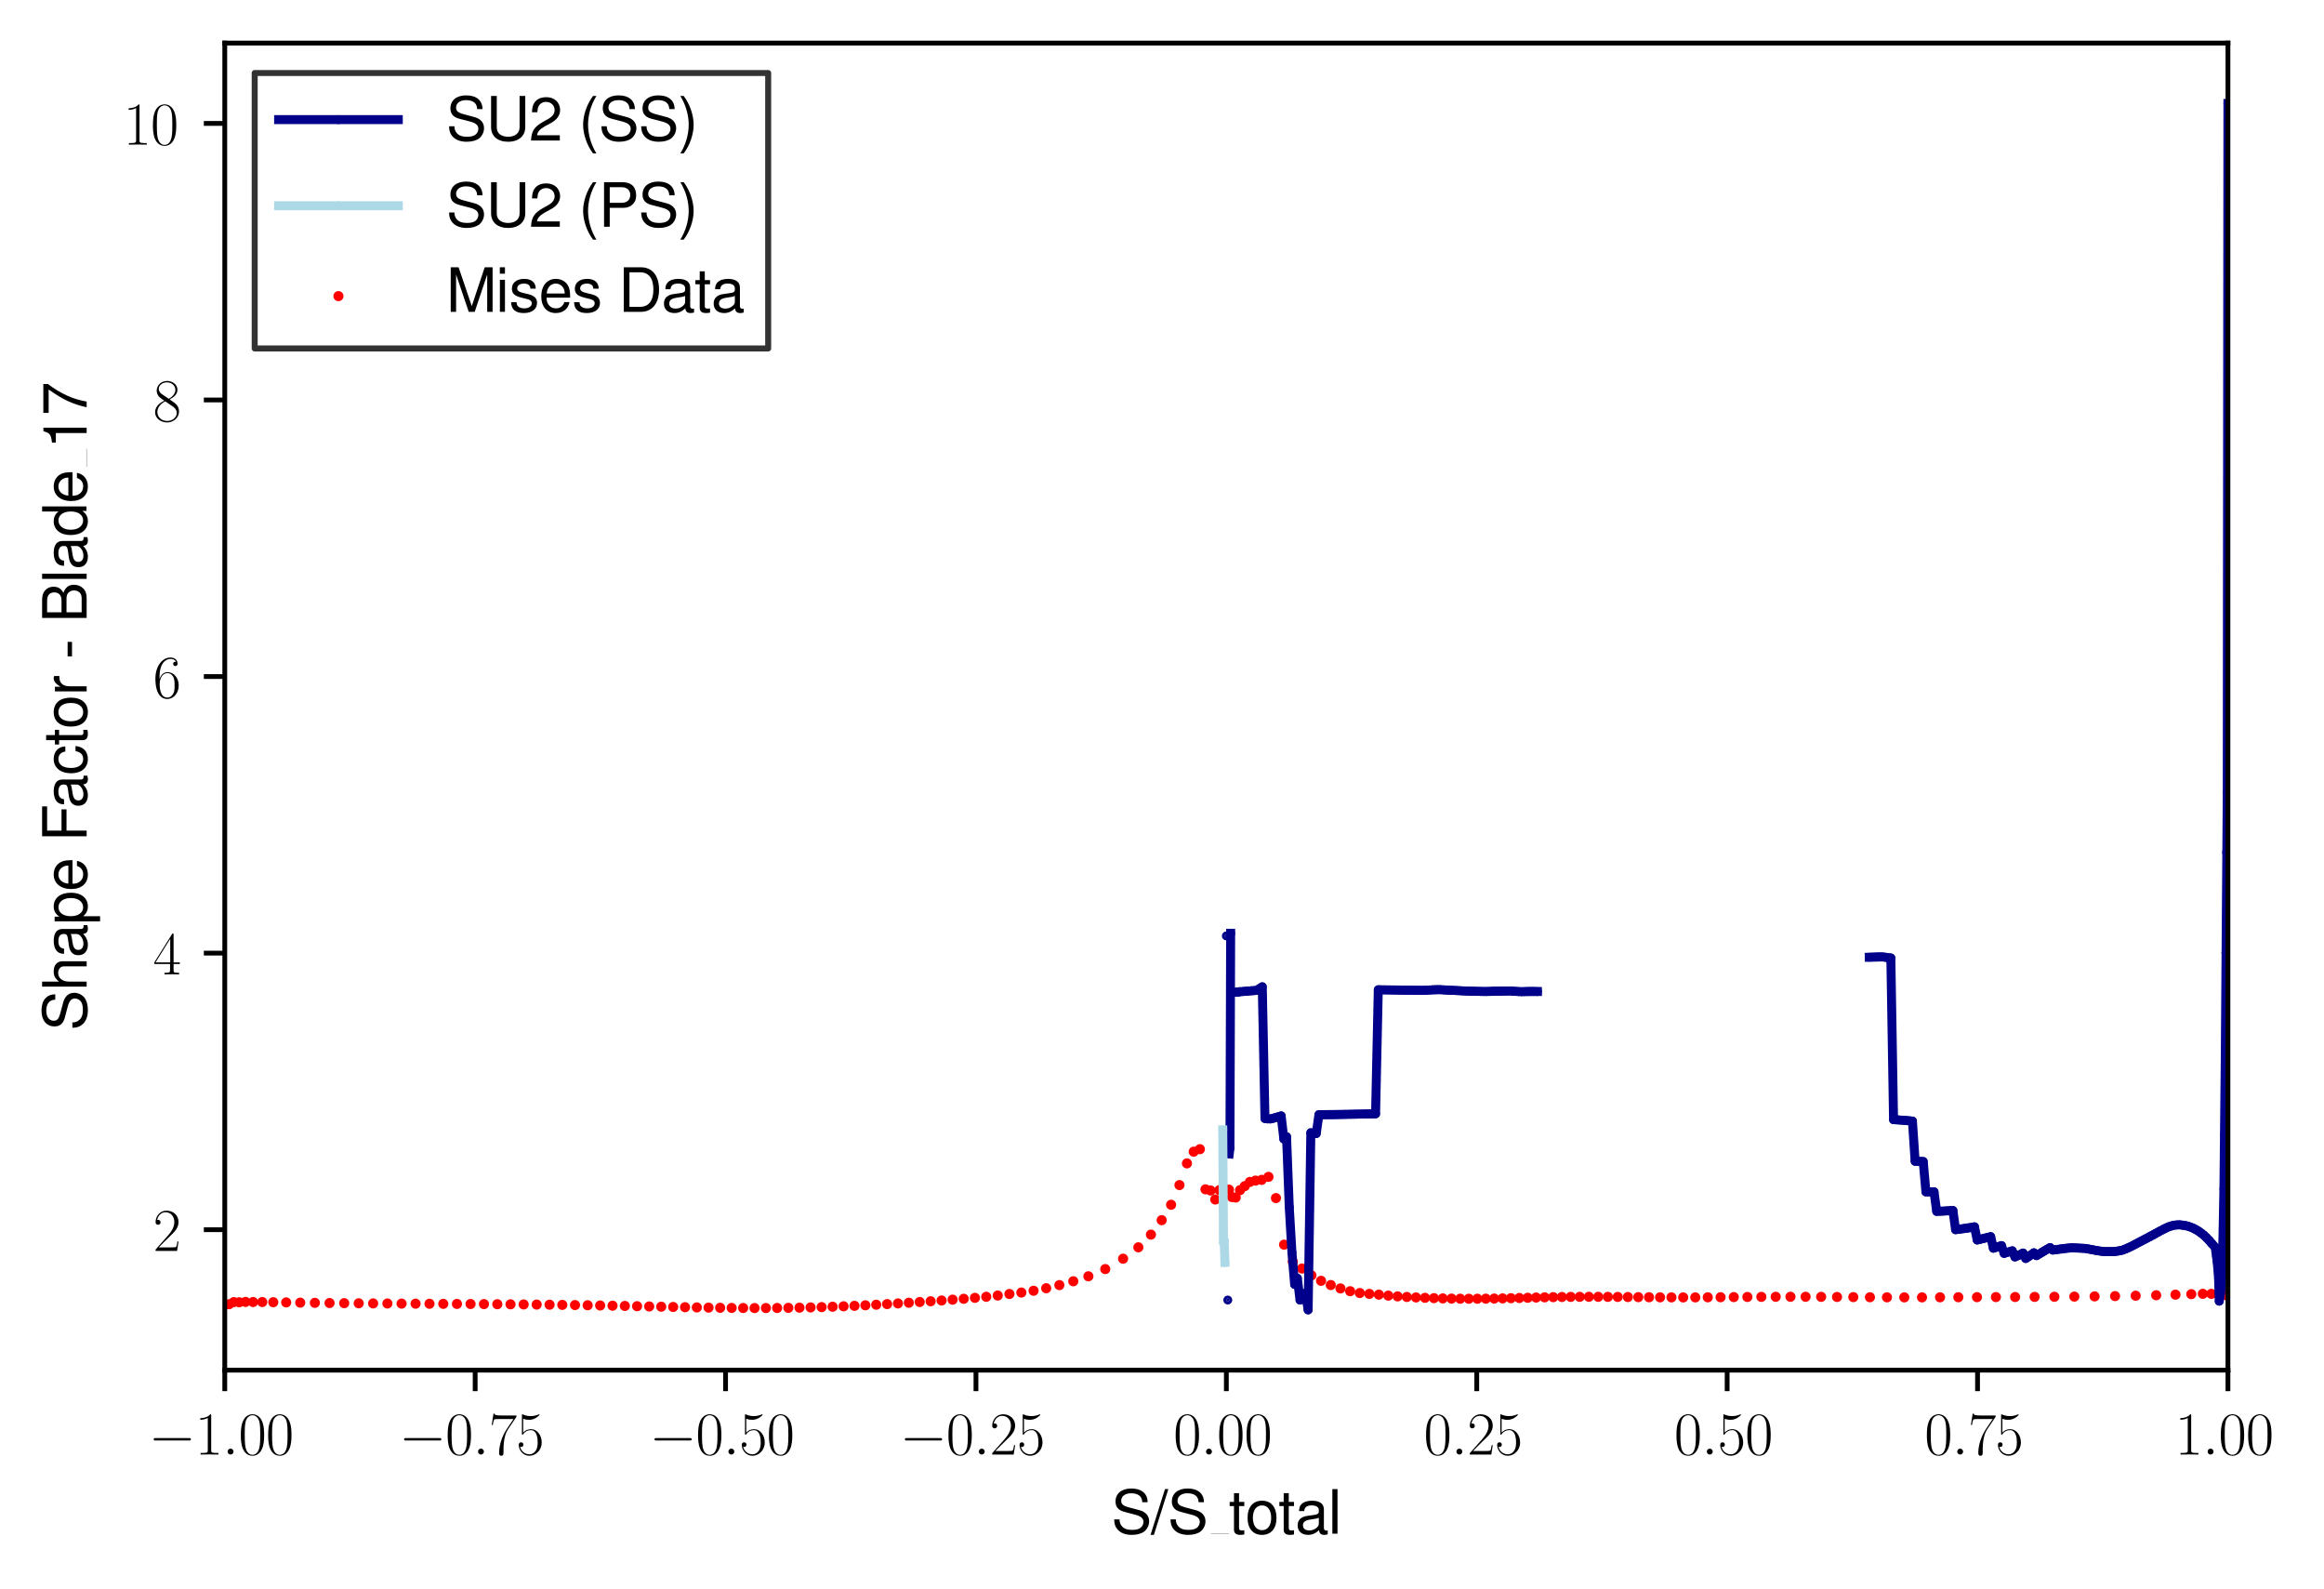 <?xml version="1.0" encoding="utf-8" standalone="no"?>
<!DOCTYPE svg PUBLIC "-//W3C//DTD SVG 1.1//EN"
  "http://www.w3.org/Graphics/SVG/1.1/DTD/svg11.dtd">
<svg xmlns:xlink="http://www.w3.org/1999/xlink" width="388.423pt" height="265.601pt" viewBox="0 0 388.423 265.601" xmlns="http://www.w3.org/2000/svg" version="1.1">
 <defs>
  <style type="text/css">*{stroke-linejoin: round; stroke-linecap: butt}</style>
 </defs>
 <g id="figure_1">
  <g id="patch_1">
   <path d="M 0 265.601 
L 388.423 265.601 
L 388.423 0 
L 0 0 
z
" style="fill: #ffffff"/>
  </g>
  <g id="axes_1">
   <g id="patch_2">
    <path d="M 37.567 228.96 
L 372.367 228.96 
L 372.367 7.2 
L 37.567 7.2 
z
" style="fill: #ffffff"/>
   </g>
   <g id="PathCollection_1">
    <defs>
     <path id="mffef58a298" d="M 0 0.354 
C 0.094 0.354 0.184 0.316 0.25 0.25 
C 0.316 0.184 0.354 0.094 0.354 0 
C 0.354 -0.094 0.316 -0.184 0.25 -0.25 
C 0.184 -0.316 0.094 -0.354 0 -0.354 
C -0.094 -0.354 -0.184 -0.316 -0.25 -0.25 
C -0.316 -0.184 -0.354 -0.094 -0.354 0 
C -0.354 0.094 -0.316 0.184 -0.25 0.25 
C -0.184 0.316 -0.094 0.354 0 0.354 
z
" style="stroke: #ff0000"/>
    </defs>
    <g clip-path="url(#p1a4dd9a5c5)">
     <use xlink:href="#mffef58a298" x="204.967" y="198.805" style="fill: #ff0000; stroke: #ff0000"/>
     <use xlink:href="#mffef58a298" x="204.417" y="198.805" style="fill: #ff0000; stroke: #ff0000"/>
     <use xlink:href="#mffef58a298" x="203.807" y="198.869" style="fill: #ff0000; stroke: #ff0000"/>
     <use xlink:href="#mffef58a298" x="203.111" y="200.438" style="fill: #ff0000; stroke: #ff0000"/>
     <use xlink:href="#mffef58a298" x="202.332" y="198.936" style="fill: #ff0000; stroke: #ff0000"/>
     <use xlink:href="#mffef58a298" x="201.476" y="198.742" style="fill: #ff0000; stroke: #ff0000"/>
     <use xlink:href="#mffef58a298" x="200.539" y="192.034" style="fill: #ff0000; stroke: #ff0000"/>
     <use xlink:href="#mffef58a298" x="199.512" y="192.448" style="fill: #ff0000; stroke: #ff0000"/>
     <use xlink:href="#mffef58a298" x="198.381" y="194.405" style="fill: #ff0000; stroke: #ff0000"/>
     <use xlink:href="#mffef58a298" x="197.128" y="198.031" style="fill: #ff0000; stroke: #ff0000"/>
     <use xlink:href="#mffef58a298" x="195.731" y="201.321" style="fill: #ff0000; stroke: #ff0000"/>
     <use xlink:href="#mffef58a298" x="194.158" y="203.893" style="fill: #ff0000; stroke: #ff0000"/>
     <use xlink:href="#mffef58a298" x="192.363" y="206.308" style="fill: #ff0000; stroke: #ff0000"/>
     <use xlink:href="#mffef58a298" x="190.259" y="208.429" style="fill: #ff0000; stroke: #ff0000"/>
     <use xlink:href="#mffef58a298" x="187.707" y="210.331" style="fill: #ff0000; stroke: #ff0000"/>
     <use xlink:href="#mffef58a298" x="184.727" y="212.066" style="fill: #ff0000; stroke: #ff0000"/>
     <use xlink:href="#mffef58a298" x="181.91" y="213.27" style="fill: #ff0000; stroke: #ff0000"/>
     <use xlink:href="#mffef58a298" x="179.384" y="214.104" style="fill: #ff0000; stroke: #ff0000"/>
     <use xlink:href="#mffef58a298" x="177.057" y="214.742" style="fill: #ff0000; stroke: #ff0000"/>
     <use xlink:href="#mffef58a298" x="174.857" y="215.267" style="fill: #ff0000; stroke: #ff0000"/>
     <use xlink:href="#mffef58a298" x="172.747" y="215.687" style="fill: #ff0000; stroke: #ff0000"/>
     <use xlink:href="#mffef58a298" x="170.704" y="215.988" style="fill: #ff0000; stroke: #ff0000"/>
     <use xlink:href="#mffef58a298" x="168.711" y="216.228" style="fill: #ff0000; stroke: #ff0000"/>
     <use xlink:href="#mffef58a298" x="166.758" y="216.487" style="fill: #ff0000; stroke: #ff0000"/>
     <use xlink:href="#mffef58a298" x="164.837" y="216.695" style="fill: #ff0000; stroke: #ff0000"/>
     <use xlink:href="#mffef58a298" x="162.944" y="216.873" style="fill: #ff0000; stroke: #ff0000"/>
     <use xlink:href="#mffef58a298" x="161.071" y="217.03" style="fill: #ff0000; stroke: #ff0000"/>
     <use xlink:href="#mffef58a298" x="159.216" y="217.175" style="fill: #ff0000; stroke: #ff0000"/>
     <use xlink:href="#mffef58a298" x="157.372" y="217.314" style="fill: #ff0000; stroke: #ff0000"/>
     <use xlink:href="#mffef58a298" x="155.541" y="217.443" style="fill: #ff0000; stroke: #ff0000"/>
     <use xlink:href="#mffef58a298" x="153.717" y="217.568" style="fill: #ff0000; stroke: #ff0000"/>
     <use xlink:href="#mffef58a298" x="151.897" y="217.691" style="fill: #ff0000; stroke: #ff0000"/>
     <use xlink:href="#mffef58a298" x="150.081" y="217.806" style="fill: #ff0000; stroke: #ff0000"/>
     <use xlink:href="#mffef58a298" x="148.267" y="217.917" style="fill: #ff0000; stroke: #ff0000"/>
     <use xlink:href="#mffef58a298" x="146.451" y="218.021" style="fill: #ff0000; stroke: #ff0000"/>
     <use xlink:href="#mffef58a298" x="144.635" y="218.118" style="fill: #ff0000; stroke: #ff0000"/>
     <use xlink:href="#mffef58a298" x="142.814" y="218.208" style="fill: #ff0000; stroke: #ff0000"/>
     <use xlink:href="#mffef58a298" x="140.988" y="218.287" style="fill: #ff0000; stroke: #ff0000"/>
     <use xlink:href="#mffef58a298" x="139.158" y="218.359" style="fill: #ff0000; stroke: #ff0000"/>
     <use xlink:href="#mffef58a298" x="137.321" y="218.421" style="fill: #ff0000; stroke: #ff0000"/>
     <use xlink:href="#mffef58a298" x="135.476" y="218.472" style="fill: #ff0000; stroke: #ff0000"/>
     <use xlink:href="#mffef58a298" x="133.622" y="218.513" style="fill: #ff0000; stroke: #ff0000"/>
     <use xlink:href="#mffef58a298" x="131.761" y="218.543" style="fill: #ff0000; stroke: #ff0000"/>
     <use xlink:href="#mffef58a298" x="129.889" y="218.564" style="fill: #ff0000; stroke: #ff0000"/>
     <use xlink:href="#mffef58a298" x="128.006" y="218.578" style="fill: #ff0000; stroke: #ff0000"/>
     <use xlink:href="#mffef58a298" x="126.112" y="218.578" style="fill: #ff0000; stroke: #ff0000"/>
     <use xlink:href="#mffef58a298" x="124.208" y="218.571" style="fill: #ff0000; stroke: #ff0000"/>
     <use xlink:href="#mffef58a298" x="122.291" y="218.557" style="fill: #ff0000; stroke: #ff0000"/>
     <use xlink:href="#mffef58a298" x="120.361" y="218.534" style="fill: #ff0000; stroke: #ff0000"/>
     <use xlink:href="#mffef58a298" x="118.419" y="218.506" style="fill: #ff0000; stroke: #ff0000"/>
     <use xlink:href="#mffef58a298" x="116.465" y="218.474" style="fill: #ff0000; stroke: #ff0000"/>
     <use xlink:href="#mffef58a298" x="114.496" y="218.437" style="fill: #ff0000; stroke: #ff0000"/>
     <use xlink:href="#mffef58a298" x="112.513" y="218.398" style="fill: #ff0000; stroke: #ff0000"/>
     <use xlink:href="#mffef58a298" x="110.515" y="218.354" style="fill: #ff0000; stroke: #ff0000"/>
     <use xlink:href="#mffef58a298" x="108.504" y="218.31" style="fill: #ff0000; stroke: #ff0000"/>
     <use xlink:href="#mffef58a298" x="106.478" y="218.268" style="fill: #ff0000; stroke: #ff0000"/>
     <use xlink:href="#mffef58a298" x="104.435" y="218.227" style="fill: #ff0000; stroke: #ff0000"/>
     <use xlink:href="#mffef58a298" x="102.379" y="218.185" style="fill: #ff0000; stroke: #ff0000"/>
     <use xlink:href="#mffef58a298" x="100.306" y="218.148" style="fill: #ff0000; stroke: #ff0000"/>
     <use xlink:href="#mffef58a298" x="98.217" y="218.111" style="fill: #ff0000; stroke: #ff0000"/>
     <use xlink:href="#mffef58a298" x="96.106" y="218.079" style="fill: #ff0000; stroke: #ff0000"/>
     <use xlink:href="#mffef58a298" x="93.984" y="218.049" style="fill: #ff0000; stroke: #ff0000"/>
     <use xlink:href="#mffef58a298" x="91.852" y="218.021" style="fill: #ff0000; stroke: #ff0000"/>
     <use xlink:href="#mffef58a298" x="89.698" y="217.996" style="fill: #ff0000; stroke: #ff0000"/>
     <use xlink:href="#mffef58a298" x="87.522" y="217.975" style="fill: #ff0000; stroke: #ff0000"/>
     <use xlink:href="#mffef58a298" x="85.325" y="217.954" style="fill: #ff0000; stroke: #ff0000"/>
     <use xlink:href="#mffef58a298" x="83.117" y="217.936" style="fill: #ff0000; stroke: #ff0000"/>
     <use xlink:href="#mffef58a298" x="80.887" y="217.919" style="fill: #ff0000; stroke: #ff0000"/>
     <use xlink:href="#mffef58a298" x="78.646" y="217.903" style="fill: #ff0000; stroke: #ff0000"/>
     <use xlink:href="#mffef58a298" x="76.373" y="217.889" style="fill: #ff0000; stroke: #ff0000"/>
     <use xlink:href="#mffef58a298" x="74.089" y="217.876" style="fill: #ff0000; stroke: #ff0000"/>
     <use xlink:href="#mffef58a298" x="71.783" y="217.862" style="fill: #ff0000; stroke: #ff0000"/>
     <use xlink:href="#mffef58a298" x="69.456" y="217.848" style="fill: #ff0000; stroke: #ff0000"/>
     <use xlink:href="#mffef58a298" x="67.118" y="217.834" style="fill: #ff0000; stroke: #ff0000"/>
     <use xlink:href="#mffef58a298" x="64.748" y="217.82" style="fill: #ff0000; stroke: #ff0000"/>
     <use xlink:href="#mffef58a298" x="62.366" y="217.804" style="fill: #ff0000; stroke: #ff0000"/>
     <use xlink:href="#mffef58a298" x="59.952" y="217.783" style="fill: #ff0000; stroke: #ff0000"/>
     <use xlink:href="#mffef58a298" x="57.528" y="217.762" style="fill: #ff0000; stroke: #ff0000"/>
     <use xlink:href="#mffef58a298" x="55.081" y="217.739" style="fill: #ff0000; stroke: #ff0000"/>
     <use xlink:href="#mffef58a298" x="52.624" y="217.709" style="fill: #ff0000; stroke: #ff0000"/>
     <use xlink:href="#mffef58a298" x="50.178" y="217.675" style="fill: #ff0000; stroke: #ff0000"/>
     <use xlink:href="#mffef58a298" x="47.829" y="217.635" style="fill: #ff0000; stroke: #ff0000"/>
     <use xlink:href="#mffef58a298" x="45.675" y="217.603" style="fill: #ff0000; stroke: #ff0000"/>
     <use xlink:href="#mffef58a298" x="43.835" y="217.575" style="fill: #ff0000; stroke: #ff0000"/>
     <use xlink:href="#mffef58a298" x="42.308" y="217.573" style="fill: #ff0000; stroke: #ff0000"/>
     <use xlink:href="#mffef58a298" x="41.042" y="217.552" style="fill: #ff0000; stroke: #ff0000"/>
     <use xlink:href="#mffef58a298" x="39.981" y="217.614" style="fill: #ff0000; stroke: #ff0000"/>
     <use xlink:href="#mffef58a298" x="39.072" y="217.587" style="fill: #ff0000; stroke: #ff0000"/>
     <use xlink:href="#mffef58a298" x="38.282" y="217.94" style="fill: #ff0000; stroke: #ff0000"/>
     <use xlink:href="#mffef58a298" x="37.567" y="218.033" style="fill: #ff0000; stroke: #ff0000"/>
     <use xlink:href="#mffef58a298" x="204.967" y="198.795" style="fill: #ff0000; stroke: #ff0000"/>
     <use xlink:href="#mffef58a298" x="205.4" y="198.795" style="fill: #ff0000; stroke: #ff0000"/>
     <use xlink:href="#mffef58a298" x="205.907" y="200.034" style="fill: #ff0000; stroke: #ff0000"/>
     <use xlink:href="#mffef58a298" x="206.53" y="200.108" style="fill: #ff0000; stroke: #ff0000"/>
     <use xlink:href="#mffef58a298" x="207.251" y="198.876" style="fill: #ff0000; stroke: #ff0000"/>
     <use xlink:href="#mffef58a298" x="208.043" y="198.204" style="fill: #ff0000; stroke: #ff0000"/>
     <use xlink:href="#mffef58a298" x="208.902" y="197.501" style="fill: #ff0000; stroke: #ff0000"/>
     <use xlink:href="#mffef58a298" x="209.84" y="197.282" style="fill: #ff0000; stroke: #ff0000"/>
     <use xlink:href="#mffef58a298" x="210.87" y="197.155" style="fill: #ff0000; stroke: #ff0000"/>
     <use xlink:href="#mffef58a298" x="212.006" y="196.66" style="fill: #ff0000; stroke: #ff0000"/>
     <use xlink:href="#mffef58a298" x="213.257" y="200.203" style="fill: #ff0000; stroke: #ff0000"/>
     <use xlink:href="#mffef58a298" x="214.618" y="207.985" style="fill: #ff0000; stroke: #ff0000"/>
     <use xlink:href="#mffef58a298" x="216.076" y="210.837" style="fill: #ff0000; stroke: #ff0000"/>
     <use xlink:href="#mffef58a298" x="217.607" y="211.976" style="fill: #ff0000; stroke: #ff0000"/>
     <use xlink:href="#mffef58a298" x="219.188" y="213.115" style="fill: #ff0000; stroke: #ff0000"/>
     <use xlink:href="#mffef58a298" x="220.796" y="214.026" style="fill: #ff0000; stroke: #ff0000"/>
     <use xlink:href="#mffef58a298" x="222.417" y="214.735" style="fill: #ff0000; stroke: #ff0000"/>
     <use xlink:href="#mffef58a298" x="224.04" y="215.299" style="fill: #ff0000; stroke: #ff0000"/>
     <use xlink:href="#mffef58a298" x="225.659" y="215.766" style="fill: #ff0000; stroke: #ff0000"/>
     <use xlink:href="#mffef58a298" x="227.27" y="216.069" style="fill: #ff0000; stroke: #ff0000"/>
     <use xlink:href="#mffef58a298" x="228.87" y="216.212" style="fill: #ff0000; stroke: #ff0000"/>
     <use xlink:href="#mffef58a298" x="230.457" y="216.337" style="fill: #ff0000; stroke: #ff0000"/>
     <use xlink:href="#mffef58a298" x="232.03" y="216.503" style="fill: #ff0000; stroke: #ff0000"/>
     <use xlink:href="#mffef58a298" x="233.588" y="216.628" style="fill: #ff0000; stroke: #ff0000"/>
     <use xlink:href="#mffef58a298" x="235.131" y="216.725" style="fill: #ff0000; stroke: #ff0000"/>
     <use xlink:href="#mffef58a298" x="236.658" y="216.803" style="fill: #ff0000; stroke: #ff0000"/>
     <use xlink:href="#mffef58a298" x="238.169" y="216.87" style="fill: #ff0000; stroke: #ff0000"/>
     <use xlink:href="#mffef58a298" x="239.664" y="216.924" style="fill: #ff0000; stroke: #ff0000"/>
     <use xlink:href="#mffef58a298" x="241.143" y="216.967" style="fill: #ff0000; stroke: #ff0000"/>
     <use xlink:href="#mffef58a298" x="242.607" y="216.997" style="fill: #ff0000; stroke: #ff0000"/>
     <use xlink:href="#mffef58a298" x="244.057" y="217.016" style="fill: #ff0000; stroke: #ff0000"/>
     <use xlink:href="#mffef58a298" x="245.493" y="217.023" style="fill: #ff0000; stroke: #ff0000"/>
     <use xlink:href="#mffef58a298" x="246.916" y="217.021" style="fill: #ff0000; stroke: #ff0000"/>
     <use xlink:href="#mffef58a298" x="248.33" y="217.009" style="fill: #ff0000; stroke: #ff0000"/>
     <use xlink:href="#mffef58a298" x="249.736" y="216.991" style="fill: #ff0000; stroke: #ff0000"/>
     <use xlink:href="#mffef58a298" x="251.137" y="216.963" style="fill: #ff0000; stroke: #ff0000"/>
     <use xlink:href="#mffef58a298" x="252.534" y="216.93" style="fill: #ff0000; stroke: #ff0000"/>
     <use xlink:href="#mffef58a298" x="253.932" y="216.898" style="fill: #ff0000; stroke: #ff0000"/>
     <use xlink:href="#mffef58a298" x="255.333" y="216.861" style="fill: #ff0000; stroke: #ff0000"/>
     <use xlink:href="#mffef58a298" x="256.742" y="216.824" style="fill: #ff0000; stroke: #ff0000"/>
     <use xlink:href="#mffef58a298" x="258.161" y="216.789" style="fill: #ff0000; stroke: #ff0000"/>
     <use xlink:href="#mffef58a298" x="259.596" y="216.759" style="fill: #ff0000; stroke: #ff0000"/>
     <use xlink:href="#mffef58a298" x="261.048" y="216.734" style="fill: #ff0000; stroke: #ff0000"/>
     <use xlink:href="#mffef58a298" x="262.523" y="216.713" style="fill: #ff0000; stroke: #ff0000"/>
     <use xlink:href="#mffef58a298" x="264.025" y="216.702" style="fill: #ff0000; stroke: #ff0000"/>
     <use xlink:href="#mffef58a298" x="265.558" y="216.697" style="fill: #ff0000; stroke: #ff0000"/>
     <use xlink:href="#mffef58a298" x="267.126" y="216.699" style="fill: #ff0000; stroke: #ff0000"/>
     <use xlink:href="#mffef58a298" x="268.731" y="216.709" style="fill: #ff0000; stroke: #ff0000"/>
     <use xlink:href="#mffef58a298" x="270.379" y="216.72" style="fill: #ff0000; stroke: #ff0000"/>
     <use xlink:href="#mffef58a298" x="272.073" y="216.736" style="fill: #ff0000; stroke: #ff0000"/>
     <use xlink:href="#mffef58a298" x="273.815" y="216.755" style="fill: #ff0000; stroke: #ff0000"/>
     <use xlink:href="#mffef58a298" x="275.609" y="216.773" style="fill: #ff0000; stroke: #ff0000"/>
     <use xlink:href="#mffef58a298" x="277.456" y="216.787" style="fill: #ff0000; stroke: #ff0000"/>
     <use xlink:href="#mffef58a298" x="279.36" y="216.796" style="fill: #ff0000; stroke: #ff0000"/>
     <use xlink:href="#mffef58a298" x="281.322" y="216.801" style="fill: #ff0000; stroke: #ff0000"/>
     <use xlink:href="#mffef58a298" x="283.343" y="216.796" style="fill: #ff0000; stroke: #ff0000"/>
     <use xlink:href="#mffef58a298" x="285.426" y="216.783" style="fill: #ff0000; stroke: #ff0000"/>
     <use xlink:href="#mffef58a298" x="287.571" y="216.769" style="fill: #ff0000; stroke: #ff0000"/>
     <use xlink:href="#mffef58a298" x="289.775" y="216.748" style="fill: #ff0000; stroke: #ff0000"/>
     <use xlink:href="#mffef58a298" x="292.049" y="216.727" style="fill: #ff0000; stroke: #ff0000"/>
     <use xlink:href="#mffef58a298" x="294.382" y="216.709" style="fill: #ff0000; stroke: #ff0000"/>
     <use xlink:href="#mffef58a298" x="296.783" y="216.695" style="fill: #ff0000; stroke: #ff0000"/>
     <use xlink:href="#mffef58a298" x="299.25" y="216.69" style="fill: #ff0000; stroke: #ff0000"/>
     <use xlink:href="#mffef58a298" x="301.777" y="216.692" style="fill: #ff0000; stroke: #ff0000"/>
     <use xlink:href="#mffef58a298" x="304.38" y="216.706" style="fill: #ff0000; stroke: #ff0000"/>
     <use xlink:href="#mffef58a298" x="307.033" y="216.727" style="fill: #ff0000; stroke: #ff0000"/>
     <use xlink:href="#mffef58a298" x="309.753" y="216.75" style="fill: #ff0000; stroke: #ff0000"/>
     <use xlink:href="#mffef58a298" x="312.533" y="216.771" style="fill: #ff0000; stroke: #ff0000"/>
     <use xlink:href="#mffef58a298" x="315.38" y="216.787" style="fill: #ff0000; stroke: #ff0000"/>
     <use xlink:href="#mffef58a298" x="318.277" y="216.794" style="fill: #ff0000; stroke: #ff0000"/>
     <use xlink:href="#mffef58a298" x="321.233" y="216.792" style="fill: #ff0000; stroke: #ff0000"/>
     <use xlink:href="#mffef58a298" x="324.249" y="216.783" style="fill: #ff0000; stroke: #ff0000"/>
     <use xlink:href="#mffef58a298" x="327.306" y="216.769" style="fill: #ff0000; stroke: #ff0000"/>
     <use xlink:href="#mffef58a298" x="330.423" y="216.757" style="fill: #ff0000; stroke: #ff0000"/>
     <use xlink:href="#mffef58a298" x="333.59" y="216.743" style="fill: #ff0000; stroke: #ff0000"/>
     <use xlink:href="#mffef58a298" x="336.799" y="216.732" style="fill: #ff0000; stroke: #ff0000"/>
     <use xlink:href="#mffef58a298" x="340.058" y="216.716" style="fill: #ff0000; stroke: #ff0000"/>
     <use xlink:href="#mffef58a298" x="343.36" y="216.692" style="fill: #ff0000; stroke: #ff0000"/>
     <use xlink:href="#mffef58a298" x="346.695" y="216.667" style="fill: #ff0000; stroke: #ff0000"/>
     <use xlink:href="#mffef58a298" x="350.081" y="216.63" style="fill: #ff0000; stroke: #ff0000"/>
     <use xlink:href="#mffef58a298" x="353.501" y="216.582" style="fill: #ff0000; stroke: #ff0000"/>
     <use xlink:href="#mffef58a298" x="356.945" y="216.517" style="fill: #ff0000; stroke: #ff0000"/>
     <use xlink:href="#mffef58a298" x="360.374" y="216.436" style="fill: #ff0000; stroke: #ff0000"/>
     <use xlink:href="#mffef58a298" x="363.599" y="216.341" style="fill: #ff0000; stroke: #ff0000"/>
     <use xlink:href="#mffef58a298" x="366.244" y="216.258" style="fill: #ff0000; stroke: #ff0000"/>
     <use xlink:href="#mffef58a298" x="368.173" y="216.2" style="fill: #ff0000; stroke: #ff0000"/>
     <use xlink:href="#mffef58a298" x="369.596" y="216.203" style="fill: #ff0000; stroke: #ff0000"/>
     <use xlink:href="#mffef58a298" x="370.7" y="216.24" style="fill: #ff0000; stroke: #ff0000"/>
     <use xlink:href="#mffef58a298" x="371.601" y="216.378" style="fill: #ff0000; stroke: #ff0000"/>
     <use xlink:href="#mffef58a298" x="372.367" y="216.577" style="fill: #ff0000; stroke: #ff0000"/>
    </g>
   </g>
   <g id="matplotlib.axis_1">
    <g id="xtick_1">
     <g id="line2d_1">
      <defs>
       <path id="m5deccd414a" d="M 0 0 
L 0 3.5 
" style="stroke: #000000; stroke-width: 0.8"/>
      </defs>
      <g>
       <use xlink:href="#m5deccd414a" x="37.567" y="228.96" style="stroke: #000000; stroke-width: 0.8"/>
      </g>
     </g>
     <g id="text_1">
      <!-- $\mathdefault{−1.00}$ -->
      <g transform="translate(24.837 243.058) scale(0.1 -0.1)">
       <defs>
        <path id="CMSY10-0" d="M 4218 1472 
C 4326 1472 4442 1472 4442 1600 
C 4442 1728 4326 1728 4218 1728 
L 755 1728 
C 646 1728 531 1728 531 1600 
C 531 1472 646 1472 755 1472 
L 4218 1472 
z
" transform="scale(0.016)"/>
        <path id="CMR17-31" d="M 1702 4083 
C 1702 4217 1696 4224 1606 4224 
C 1357 3927 979 3833 621 3820 
C 602 3820 570 3820 563 3808 
C 557 3795 557 3782 557 3648 
C 755 3648 1088 3686 1344 3839 
L 1344 467 
C 1344 243 1331 166 781 166 
L 589 166 
L 589 0 
C 896 6 1216 12 1523 12 
C 1830 12 2150 6 2458 0 
L 2458 166 
L 2266 166 
C 1715 166 1702 236 1702 467 
L 1702 4083 
z
" transform="scale(0.016)"/>
        <path id="CMMI12-3a" d="M 1178 307 
C 1178 492 1024 620 870 620 
C 685 620 557 467 557 313 
C 557 128 710 0 864 0 
C 1050 0 1178 153 1178 307 
z
" transform="scale(0.016)"/>
        <path id="CMR17-30" d="M 2688 2038 
C 2688 2430 2682 3099 2413 3613 
C 2176 4063 1798 4224 1466 4224 
C 1158 4224 768 4082 525 3620 
C 269 3137 243 2539 243 2038 
C 243 1671 250 1112 448 623 
C 723 -39 1216 -128 1466 -128 
C 1760 -128 2208 -7 2470 604 
C 2662 1048 2688 1568 2688 2038 
z
M 1466 -26 
C 1056 -26 813 328 723 816 
C 653 1196 653 1749 653 2109 
C 653 2604 653 3015 736 3407 
C 858 3954 1216 4121 1466 4121 
C 1728 4121 2067 3947 2189 3420 
C 2272 3054 2278 2623 2278 2109 
C 2278 1691 2278 1176 2202 797 
C 2067 96 1690 -26 1466 -26 
z
" transform="scale(0.016)"/>
       </defs>
       <use xlink:href="#CMSY10-0" transform="scale(0.996)"/>
       <use xlink:href="#CMR17-31" transform="translate(77.487 0) scale(0.996)"/>
       <use xlink:href="#CMMI12-3a" transform="translate(123.178 0) scale(0.996)"/>
       <use xlink:href="#CMR17-30" transform="translate(150.275 0) scale(0.996)"/>
       <use xlink:href="#CMR17-30" transform="translate(195.966 0) scale(0.996)"/>
      </g>
     </g>
    </g>
    <g id="xtick_2">
     <g id="line2d_2">
      <g>
       <use xlink:href="#m5deccd414a" x="79.417" y="228.96" style="stroke: #000000; stroke-width: 0.8"/>
      </g>
     </g>
     <g id="text_2">
      <!-- $\mathdefault{−0.75}$ -->
      <g transform="translate(66.687 243.058) scale(0.1 -0.1)">
       <defs>
        <path id="CMR17-37" d="M 2886 3955 
L 2886 4096 
L 1382 4096 
C 634 4096 621 4166 595 4288 
L 480 4288 
L 294 3104 
L 410 3104 
C 429 3226 474 3552 550 3673 
C 589 3724 1062 3724 1171 3724 
L 2579 3724 
L 1869 2670 
C 1395 1961 1069 1003 1069 166 
C 1069 89 1069 -128 1299 -128 
C 1530 -128 1530 89 1530 172 
L 1530 466 
C 1530 1514 1709 2204 2003 2644 
L 2886 3955 
z
" transform="scale(0.016)"/>
        <path id="CMR17-35" d="M 730 3750 
C 794 3724 1056 3641 1325 3641 
C 1920 3641 2246 3961 2432 4140 
C 2432 4191 2432 4224 2394 4224 
C 2387 4224 2374 4224 2323 4198 
C 2099 4102 1837 4032 1517 4032 
C 1325 4032 1037 4055 723 4191 
C 653 4224 640 4224 634 4224 
C 602 4224 595 4217 595 4090 
L 595 2231 
C 595 2113 595 2080 659 2080 
C 691 2080 704 2093 736 2139 
C 941 2435 1222 2560 1542 2560 
C 1766 2560 2246 2415 2246 1293 
C 2246 1087 2246 716 2054 422 
C 1894 159 1645 25 1370 25 
C 947 25 518 319 403 812 
C 429 806 480 793 506 793 
C 589 793 749 838 749 1036 
C 749 1209 627 1280 506 1280 
C 358 1280 262 1190 262 1011 
C 262 454 704 -128 1382 -128 
C 2042 -128 2669 441 2669 1267 
C 2669 2054 2170 2662 1549 2662 
C 1222 2662 947 2540 730 2304 
L 730 3750 
z
" transform="scale(0.016)"/>
       </defs>
       <use xlink:href="#CMSY10-0" transform="scale(0.996)"/>
       <use xlink:href="#CMR17-30" transform="translate(77.487 0) scale(0.996)"/>
       <use xlink:href="#CMMI12-3a" transform="translate(123.178 0) scale(0.996)"/>
       <use xlink:href="#CMR17-37" transform="translate(150.275 0) scale(0.996)"/>
       <use xlink:href="#CMR17-35" transform="translate(195.966 0) scale(0.996)"/>
      </g>
     </g>
    </g>
    <g id="xtick_3">
     <g id="line2d_3">
      <g>
       <use xlink:href="#m5deccd414a" x="121.267" y="228.96" style="stroke: #000000; stroke-width: 0.8"/>
      </g>
     </g>
     <g id="text_3">
      <!-- $\mathdefault{−0.50}$ -->
      <g transform="translate(108.537 243.058) scale(0.1 -0.1)">
       <use xlink:href="#CMSY10-0" transform="scale(0.996)"/>
       <use xlink:href="#CMR17-30" transform="translate(77.487 0) scale(0.996)"/>
       <use xlink:href="#CMMI12-3a" transform="translate(123.178 0) scale(0.996)"/>
       <use xlink:href="#CMR17-35" transform="translate(150.275 0) scale(0.996)"/>
       <use xlink:href="#CMR17-30" transform="translate(195.966 0) scale(0.996)"/>
      </g>
     </g>
    </g>
    <g id="xtick_4">
     <g id="line2d_4">
      <g>
       <use xlink:href="#m5deccd414a" x="163.117" y="228.96" style="stroke: #000000; stroke-width: 0.8"/>
      </g>
     </g>
     <g id="text_4">
      <!-- $\mathdefault{−0.25}$ -->
      <g transform="translate(150.387 243.058) scale(0.1 -0.1)">
       <defs>
        <path id="CMR17-32" d="M 2669 990 
L 2554 990 
C 2490 537 2438 460 2413 422 
C 2381 371 1920 371 1830 371 
L 602 371 
C 832 620 1280 1073 1824 1596 
C 2214 1966 2669 2400 2669 3033 
C 2669 3788 2067 4224 1395 4224 
C 691 4224 262 3603 262 3027 
C 262 2777 448 2745 525 2745 
C 589 2745 781 2783 781 3007 
C 781 3206 614 3264 525 3264 
C 486 3264 448 3257 422 3244 
C 544 3788 915 4057 1306 4057 
C 1862 4057 2227 3616 2227 3033 
C 2227 2477 1901 1998 1536 1583 
L 262 147 
L 262 0 
L 2515 0 
L 2669 990 
z
" transform="scale(0.016)"/>
       </defs>
       <use xlink:href="#CMSY10-0" transform="scale(0.996)"/>
       <use xlink:href="#CMR17-30" transform="translate(77.487 0) scale(0.996)"/>
       <use xlink:href="#CMMI12-3a" transform="translate(123.178 0) scale(0.996)"/>
       <use xlink:href="#CMR17-32" transform="translate(150.275 0) scale(0.996)"/>
       <use xlink:href="#CMR17-35" transform="translate(195.966 0) scale(0.996)"/>
      </g>
     </g>
    </g>
    <g id="xtick_5">
     <g id="line2d_5">
      <g>
       <use xlink:href="#m5deccd414a" x="204.967" y="228.96" style="stroke: #000000; stroke-width: 0.8"/>
      </g>
     </g>
     <g id="text_5">
      <!-- $\mathdefault{0.00}$ -->
      <g transform="translate(196.112 243.058) scale(0.1 -0.1)">
       <use xlink:href="#CMR17-30" transform="scale(0.996)"/>
       <use xlink:href="#CMMI12-3a" transform="translate(45.69 0) scale(0.996)"/>
       <use xlink:href="#CMR17-30" transform="translate(72.788 0) scale(0.996)"/>
       <use xlink:href="#CMR17-30" transform="translate(118.478 0) scale(0.996)"/>
      </g>
     </g>
    </g>
    <g id="xtick_6">
     <g id="line2d_6">
      <g>
       <use xlink:href="#m5deccd414a" x="246.817" y="228.96" style="stroke: #000000; stroke-width: 0.8"/>
      </g>
     </g>
     <g id="text_6">
      <!-- $\mathdefault{0.25}$ -->
      <g transform="translate(237.962 243.058) scale(0.1 -0.1)">
       <use xlink:href="#CMR17-30" transform="scale(0.996)"/>
       <use xlink:href="#CMMI12-3a" transform="translate(45.69 0) scale(0.996)"/>
       <use xlink:href="#CMR17-32" transform="translate(72.788 0) scale(0.996)"/>
       <use xlink:href="#CMR17-35" transform="translate(118.478 0) scale(0.996)"/>
      </g>
     </g>
    </g>
    <g id="xtick_7">
     <g id="line2d_7">
      <g>
       <use xlink:href="#m5deccd414a" x="288.667" y="228.96" style="stroke: #000000; stroke-width: 0.8"/>
      </g>
     </g>
     <g id="text_7">
      <!-- $\mathdefault{0.50}$ -->
      <g transform="translate(279.812 243.058) scale(0.1 -0.1)">
       <use xlink:href="#CMR17-30" transform="scale(0.996)"/>
       <use xlink:href="#CMMI12-3a" transform="translate(45.69 0) scale(0.996)"/>
       <use xlink:href="#CMR17-35" transform="translate(72.788 0) scale(0.996)"/>
       <use xlink:href="#CMR17-30" transform="translate(118.478 0) scale(0.996)"/>
      </g>
     </g>
    </g>
    <g id="xtick_8">
     <g id="line2d_8">
      <g>
       <use xlink:href="#m5deccd414a" x="330.517" y="228.96" style="stroke: #000000; stroke-width: 0.8"/>
      </g>
     </g>
     <g id="text_8">
      <!-- $\mathdefault{0.75}$ -->
      <g transform="translate(321.662 243.058) scale(0.1 -0.1)">
       <use xlink:href="#CMR17-30" transform="scale(0.996)"/>
       <use xlink:href="#CMMI12-3a" transform="translate(45.69 0) scale(0.996)"/>
       <use xlink:href="#CMR17-37" transform="translate(72.788 0) scale(0.996)"/>
       <use xlink:href="#CMR17-35" transform="translate(118.478 0) scale(0.996)"/>
      </g>
     </g>
    </g>
    <g id="xtick_9">
     <g id="line2d_9">
      <g>
       <use xlink:href="#m5deccd414a" x="372.367" y="228.96" style="stroke: #000000; stroke-width: 0.8"/>
      </g>
     </g>
     <g id="text_9">
      <!-- $\mathdefault{1.00}$ -->
      <g transform="translate(363.512 243.058) scale(0.1 -0.1)">
       <use xlink:href="#CMR17-31" transform="scale(0.996)"/>
       <use xlink:href="#CMMI12-3a" transform="translate(45.69 0) scale(0.996)"/>
       <use xlink:href="#CMR17-30" transform="translate(72.788 0) scale(0.996)"/>
       <use xlink:href="#CMR17-30" transform="translate(118.478 0) scale(0.996)"/>
      </g>
     </g>
    </g>
    <g id="text_10">
     <!-- S/S_{total} -->
     <g transform="translate(185.73 256.279) scale(0.1 -0.1)">
      <defs>
       <path id="NimbusSanL-Regu-53" d="M 3814 3295 
C 3808 4204 3181 4736 2106 4736 
C 1082 4736 448 4211 448 3372 
C 448 2806 749 2450 1363 2291 
L 2522 1986 
C 3110 1833 3379 1598 3379 1236 
C 3379 988 3245 733 3046 593 
C 2861 466 2566 396 2189 396 
C 1683 396 1338 517 1114 784 
C 941 988 864 1210 870 1496 
L 307 1496 
C 314 1070 397 790 582 536 
C 902 102 1440 -128 2150 -128 
C 2707 -128 3162 0 3462 230 
C 3776 479 3974 892 3974 1293 
C 3974 1865 3616 2284 2982 2456 
L 1811 2768 
C 1248 2920 1043 3098 1043 3454 
C 1043 3925 1459 4236 2086 4236 
C 2829 4236 3245 3899 3251 3295 
L 3814 3295 
z
" transform="scale(0.016)"/>
       <path id="NimbusSanL-Regu-2f" d="M 1466 4672 
L -51 -128 
L 301 -128 
L 1818 4672 
L 1466 4672 
z
" transform="scale(0.016)"/>
       <path id="NimbusSanL-Regu-74" d="M 1626 3328 
L 1075 3328 
L 1075 4249 
L 544 4249 
L 544 3328 
L 90 3328 
L 90 2892 
L 544 2892 
L 544 402 
C 544 64 774 -128 1190 -128 
C 1318 -128 1446 -116 1626 -84 
L 1626 364 
C 1555 345 1472 339 1370 339 
C 1139 339 1075 402 1075 634 
L 1075 2892 
L 1626 2892 
L 1626 3328 
z
" transform="scale(0.016)"/>
       <path id="NimbusSanL-Regu-6f" d="M 1741 3456 
C 800 3456 230 2784 230 1663 
C 230 543 794 -128 1747 -128 
C 2688 -128 3264 543 3264 1638 
C 3264 2791 2707 3456 1741 3456 
z
M 1747 2963 
C 2349 2963 2707 2472 2707 1644 
C 2707 861 2336 364 1747 364 
C 1152 364 787 855 787 1663 
C 787 2466 1152 2963 1747 2963 
z
" transform="scale(0.016)"/>
       <path id="NimbusSanL-Regu-61" d="M 3424 332 
C 3366 320 3341 320 3309 320 
C 3123 320 3021 415 3021 581 
L 3021 2542 
C 3021 3135 2586 3456 1760 3456 
C 1274 3456 870 3315 646 3065 
C 493 2893 429 2702 416 2370 
L 954 2370 
C 998 2778 1242 2963 1741 2963 
C 2221 2963 2490 2784 2490 2466 
L 2490 2326 
C 2490 2103 2355 2007 1933 1956 
C 1178 1861 1062 1835 858 1753 
C 467 1593 269 1294 269 861 
C 269 256 691 -128 1370 -128 
C 1792 -128 2131 19 2509 364 
C 2547 25 2714 -128 3059 -128 
C 3168 -128 3251 -116 3424 -71 
L 3424 332 
z
M 2490 1071 
C 2490 893 2438 785 2278 638 
C 2061 441 1798 339 1485 339 
C 1069 339 826 536 826 874 
C 826 1224 1062 1402 1632 1485 
C 2195 1562 2310 1587 2490 1670 
L 2490 1071 
z
" transform="scale(0.016)"/>
       <path id="NimbusSanL-Regu-6c" d="M 973 4672 
L 435 4672 
L 435 0 
L 973 0 
L 973 4672 
z
" transform="scale(0.016)"/>
      </defs>
      <use xlink:href="#NimbusSanL-Regu-53" transform="scale(0.996)"/>
      <use xlink:href="#NimbusSanL-Regu-2f" transform="translate(66.45 0) scale(0.996)"/>
      <use xlink:href="#NimbusSanL-Regu-53" transform="translate(94.145 0) scale(0.996)"/>
      <use xlink:href="#NimbusSanL-Regu-74" transform="translate(196.461 0) scale(0.996)"/>
      <use xlink:href="#NimbusSanL-Regu-6f" transform="translate(224.156 0) scale(0.996)"/>
      <use xlink:href="#NimbusSanL-Regu-74" transform="translate(279.548 0) scale(0.996)"/>
      <use xlink:href="#NimbusSanL-Regu-61" transform="translate(307.243 0) scale(0.996)"/>
      <use xlink:href="#NimbusSanL-Regu-6c" transform="translate(362.634 0) scale(0.996)"/>
      <path d="M 166.573 0 
L 196.461 0 
L 196.461 0.399 
L 166.573 0.399 
L 166.573 0 
z
"/>
     </g>
    </g>
   </g>
   <g id="matplotlib.axis_2">
    <g id="ytick_1">
     <g id="line2d_10">
      <defs>
       <path id="mce2412dfac" d="M 0 0 
L -3.5 0 
" style="stroke: #000000; stroke-width: 0.8"/>
      </defs>
      <g>
       <use xlink:href="#mce2412dfac" x="37.567" y="205.485" style="stroke: #000000; stroke-width: 0.8"/>
      </g>
     </g>
     <g id="text_11">
      <!-- $\mathdefault{2}$ -->
      <g transform="translate(25.586 209.034) scale(0.1 -0.1)">
       <use xlink:href="#CMR17-32" transform="scale(0.996)"/>
      </g>
     </g>
    </g>
    <g id="ytick_2">
     <g id="line2d_11">
      <g>
       <use xlink:href="#mce2412dfac" x="37.567" y="159.27" style="stroke: #000000; stroke-width: 0.8"/>
      </g>
     </g>
     <g id="text_12">
      <!-- $\mathdefault{4}$ -->
      <g transform="translate(25.586 162.819) scale(0.1 -0.1)">
       <defs>
        <path id="CMR17-34" d="M 2150 4147 
C 2150 4281 2144 4288 2029 4288 
L 128 1254 
L 128 1088 
L 1779 1088 
L 1779 460 
C 1779 230 1766 166 1318 166 
L 1197 166 
L 1197 0 
C 1402 12 1747 12 1965 12 
C 2182 12 2528 12 2733 0 
L 2733 166 
L 2611 166 
C 2163 166 2150 230 2150 460 
L 2150 1088 
L 2803 1088 
L 2803 1254 
L 2150 1254 
L 2150 4147 
z
M 1798 3723 
L 1798 1254 
L 256 1254 
L 1798 3723 
z
" transform="scale(0.016)"/>
       </defs>
       <use xlink:href="#CMR17-34" transform="scale(0.996)"/>
      </g>
     </g>
    </g>
    <g id="ytick_3">
     <g id="line2d_12">
      <g>
       <use xlink:href="#mce2412dfac" x="37.567" y="113.054" style="stroke: #000000; stroke-width: 0.8"/>
      </g>
     </g>
     <g id="text_13">
      <!-- $\mathdefault{6}$ -->
      <g transform="translate(25.586 116.603) scale(0.1 -0.1)">
       <defs>
        <path id="CMR17-36" d="M 678 2198 
C 678 3712 1395 4076 1811 4076 
C 1946 4076 2272 4049 2400 3782 
C 2298 3782 2106 3782 2106 3558 
C 2106 3385 2246 3328 2336 3328 
C 2394 3328 2566 3353 2566 3571 
C 2566 3987 2246 4224 1805 4224 
C 1043 4224 243 3411 243 2011 
C 243 257 966 -128 1478 -128 
C 2099 -128 2688 431 2688 1295 
C 2688 2101 2170 2688 1517 2688 
C 1126 2688 838 2430 678 1979 
L 678 2198 
z
M 1478 25 
C 691 25 691 1212 691 1450 
C 691 1914 909 2585 1504 2585 
C 1613 2585 1926 2585 2138 2140 
C 2253 1889 2253 1624 2253 1302 
C 2253 954 2253 696 2118 438 
C 1978 173 1773 25 1478 25 
z
" transform="scale(0.016)"/>
       </defs>
       <use xlink:href="#CMR17-36" transform="scale(0.996)"/>
      </g>
     </g>
    </g>
    <g id="ytick_4">
     <g id="line2d_13">
      <g>
       <use xlink:href="#mce2412dfac" x="37.567" y="66.838" style="stroke: #000000; stroke-width: 0.8"/>
      </g>
     </g>
     <g id="text_14">
      <!-- $\mathdefault{8}$ -->
      <g transform="translate(25.586 70.388) scale(0.1 -0.1)">
       <defs>
        <path id="CMR17-38" d="M 1741 2289 
C 2144 2494 2554 2803 2554 3298 
C 2554 3884 1990 4224 1472 4224 
C 890 4224 378 3800 378 3215 
C 378 3054 416 2777 666 2533 
C 730 2469 998 2276 1171 2154 
C 883 2006 211 1652 211 945 
C 211 282 838 -128 1459 -128 
C 2144 -128 2720 366 2720 1022 
C 2720 1607 2330 1877 2074 2051 
L 1741 2289 
z
M 902 2855 
C 851 2887 595 3086 595 3388 
C 595 3781 998 4076 1459 4076 
C 1965 4076 2336 3716 2336 3298 
C 2336 2700 1670 2359 1638 2359 
C 1632 2359 1626 2359 1574 2398 
L 902 2855 
z
M 2080 1536 
C 2176 1466 2483 1253 2483 861 
C 2483 385 2010 25 1472 25 
C 890 25 448 443 448 951 
C 448 1459 838 1884 1280 2083 
L 2080 1536 
z
" transform="scale(0.016)"/>
       </defs>
       <use xlink:href="#CMR17-38" transform="scale(0.996)"/>
      </g>
     </g>
    </g>
    <g id="ytick_5">
     <g id="line2d_14">
      <g>
       <use xlink:href="#mce2412dfac" x="37.567" y="20.623" style="stroke: #000000; stroke-width: 0.8"/>
      </g>
     </g>
     <g id="text_15">
      <!-- $\mathdefault{10}$ -->
      <g transform="translate(20.605 24.172) scale(0.1 -0.1)">
       <use xlink:href="#CMR17-31" transform="scale(0.996)"/>
       <use xlink:href="#CMR17-30" transform="translate(45.69 0) scale(0.996)"/>
      </g>
     </g>
    </g>
    <g id="text_16">
     <!-- Shape Factor - Blade_17 -->
     <g transform="translate(14.483 172.231) rotate(-90) scale(0.1 -0.1)">
      <defs>
       <path id="NimbusSanL-Regu-68" d="M 448 4672 
L 448 0 
L 979 0 
L 979 1853 
C 979 2539 1338 2988 1888 2988 
C 2061 2988 2234 2930 2362 2834 
C 2515 2725 2579 2565 2579 2328 
L 2579 0 
L 3110 0 
L 3110 2539 
C 3110 3103 2707 3456 2054 3456 
C 1581 3456 1293 3308 979 2898 
L 979 4672 
L 448 4672 
z
" transform="scale(0.016)"/>
       <path id="NimbusSanL-Regu-70" d="M 346 -1408 
L 883 -1408 
L 883 371 
C 1165 25 1478 -128 1914 -128 
C 2778 -128 3347 568 3347 1632 
C 3347 2752 2797 3456 1907 3456 
C 1453 3456 1088 3251 838 2854 
L 838 3359 
L 346 3359 
L 346 -1408 
z
M 1818 2956 
C 2406 2956 2790 2440 2790 1644 
C 2790 887 2400 371 1818 371 
C 1254 371 883 880 883 1663 
C 883 2447 1254 2956 1818 2956 
z
" transform="scale(0.016)"/>
       <path id="NimbusSanL-Regu-65" d="M 3283 1484 
C 3283 1998 3245 2311 3149 2565 
C 2931 3123 2419 3456 1792 3456 
C 858 3456 256 2734 256 1619 
C 256 545 838 -128 1779 -128 
C 2547 -128 3078 307 3213 1018 
L 2675 1018 
C 2528 588 2227 364 1798 364 
C 1459 364 1171 514 992 787 
C 864 974 819 1161 813 1484 
L 3283 1484 
z
M 826 1920 
C 870 2552 1248 2963 1786 2963 
C 2310 2963 2714 2519 2714 1959 
C 2714 1946 2714 1933 2707 1920 
L 826 1920 
z
" transform="scale(0.016)"/>
       <path id="NimbusSanL-Regu-46" d="M 1171 2112 
L 3398 2112 
L 3398 2636 
L 1171 2636 
L 1171 4147 
L 3706 4147 
L 3706 4672 
L 576 4672 
L 576 0 
L 1171 0 
L 1171 2112 
z
" transform="scale(0.016)"/>
       <path id="NimbusSanL-Regu-63" d="M 3014 2237 
C 2989 2561 2918 2771 2790 2956 
C 2560 3270 2157 3456 1690 3456 
C 787 3456 198 2740 198 1632 
C 198 555 774 -128 1683 -128 
C 2483 -128 2989 352 3053 1167 
L 2515 1167 
C 2426 632 2150 364 1696 364 
C 1107 364 755 842 755 1632 
C 755 2466 1101 2963 1683 2963 
C 2131 2963 2413 2701 2477 2237 
L 3014 2237 
z
" transform="scale(0.016)"/>
       <path id="NimbusSanL-Regu-72" d="M 442 3328 
L 442 0 
L 979 0 
L 979 1727 
C 979 2203 1101 2514 1357 2698 
C 1523 2819 1683 2857 2054 2863 
L 2054 3404 
C 1965 3449 1920 3456 1850 3456 
C 1504 3456 1242 3251 934 2750 
L 934 3328 
L 442 3328 
z
" transform="scale(0.016)"/>
       <path id="NimbusSanL-Regu-2d" d="M 1818 1996 
L 294 1996 
L 294 1536 
L 1818 1536 
L 1818 1996 
z
" transform="scale(0.016)"/>
       <path id="NimbusSanL-Regu-42" d="M 506 0 
L 2611 0 
C 3053 0 3379 121 3629 390 
C 3859 632 3987 961 3987 1321 
C 3987 1878 3731 2214 3136 2444 
C 3558 2643 3782 2994 3782 3476 
C 3782 3821 3654 4127 3411 4345 
C 3168 4569 2848 4672 2400 4672 
L 506 4672 
L 506 0 
z
M 1101 2636 
L 1101 4147 
L 2253 4147 
C 2586 4147 2771 4101 2931 3977 
C 3098 3847 3187 3652 3187 3391 
C 3187 3138 3098 2936 2931 2806 
C 2771 2682 2586 2636 2253 2636 
L 1101 2636 
z
M 1101 524 
L 1101 2112 
L 2554 2112 
C 2842 2112 3034 2042 3174 1890 
C 3315 1745 3392 1542 3392 1315 
C 3392 1093 3315 891 3174 746 
C 3034 594 2842 524 2554 524 
L 1101 524 
z
" transform="scale(0.016)"/>
       <path id="NimbusSanL-Regu-64" d="M 3168 4672 
L 2637 4672 
L 2637 2937 
C 2413 3276 2054 3456 1606 3456 
C 736 3456 166 2759 166 1695 
C 166 568 723 -128 1626 -128 
C 2086 -128 2406 44 2694 460 
L 2694 19 
L 3168 19 
L 3168 4672 
z
M 1696 2956 
C 2272 2956 2637 2447 2637 1651 
C 2637 880 2266 371 1702 371 
C 1114 371 723 887 723 1663 
C 723 2440 1114 2956 1696 2956 
z
" transform="scale(0.016)"/>
       <path id="NimbusSanL-Regu-31" d="M 1658 3232 
L 1658 0 
L 2221 0 
L 2221 4537 
L 1850 4537 
C 1651 3840 1523 3744 653 3635 
L 653 3232 
L 1658 3232 
z
" transform="scale(0.016)"/>
       <path id="NimbusSanL-Regu-37" d="M 3328 4544 
L 294 4544 
L 294 3987 
L 2746 3987 
C 1664 2442 1222 1493 883 0 
L 1485 0 
C 1734 1454 2304 2704 3328 4070 
L 3328 4544 
z
" transform="scale(0.016)"/>
      </defs>
      <use xlink:href="#NimbusSanL-Regu-53" transform="scale(0.996)"/>
      <use xlink:href="#NimbusSanL-Regu-68" transform="translate(66.45 0) scale(0.996)"/>
      <use xlink:href="#NimbusSanL-Regu-61" transform="translate(121.842 0) scale(0.996)"/>
      <use xlink:href="#NimbusSanL-Regu-70" transform="translate(177.233 0) scale(0.996)"/>
      <use xlink:href="#NimbusSanL-Regu-65" transform="translate(232.625 0) scale(0.996)"/>
      <use xlink:href="#NimbusSanL-Regu-46" transform="translate(315.712 0) scale(0.996)"/>
      <use xlink:href="#NimbusSanL-Regu-61" transform="translate(371.602 0) scale(0.996)"/>
      <use xlink:href="#NimbusSanL-Regu-63" transform="translate(426.994 0) scale(0.996)"/>
      <use xlink:href="#NimbusSanL-Regu-74" transform="translate(476.807 0) scale(0.996)"/>
      <use xlink:href="#NimbusSanL-Regu-6f" transform="translate(504.502 0) scale(0.996)"/>
      <use xlink:href="#NimbusSanL-Regu-72" transform="translate(559.894 0) scale(0.996)"/>
      <use xlink:href="#NimbusSanL-Regu-2d" transform="translate(620.764 0) scale(0.996)"/>
      <use xlink:href="#NimbusSanL-Regu-42" transform="translate(681.635 0) scale(0.996)"/>
      <use xlink:href="#NimbusSanL-Regu-6c" transform="translate(748.085 0) scale(0.996)"/>
      <use xlink:href="#NimbusSanL-Regu-61" transform="translate(770.202 0) scale(0.996)"/>
      <use xlink:href="#NimbusSanL-Regu-64" transform="translate(825.593 0) scale(0.996)"/>
      <use xlink:href="#NimbusSanL-Regu-65" transform="translate(880.985 0) scale(0.996)"/>
      <use xlink:href="#NimbusSanL-Regu-31" transform="translate(972.242 0) scale(0.996)"/>
      <use xlink:href="#NimbusSanL-Regu-37" transform="translate(1027.634 0) scale(0.996)"/>
      <path d="M 942.354 0 
L 972.242 0 
L 972.242 0.399 
L 942.354 0.399 
L 942.354 0 
z
"/>
     </g>
    </g>
   </g>
   <g id="line2d_15">
    <path d="M 205.447 192.811 
L 205.567 191.866 
L 205.686 155.954 
M 206.645 165.787 
L 208.717 165.6 
L 210.069 165.485 
L 210.971 164.897 
L 211.422 186.907 
L 212.324 186.976 
L 213.676 186.61 
L 214.127 186.471 
L 214.578 190.333 
L 215.029 189.948 
L 215.48 201.684 
L 215.931 209.337 
L 216.382 214.629 
L 216.832 213.6 
L 217.283 217.241 
L 217.734 216.844 
L 218.185 216.103 
L 218.636 218.88 
L 219.087 189.286 
L 219.989 189.418 
L 220.44 186.266 
L 225.85 186.197 
L 229.908 186.118 
L 230.359 165.39 
L 238.024 165.487 
L 240.73 165.377 
L 244.788 165.591 
L 248.395 165.685 
L 252.453 165.592 
L 254.256 165.71 
L 256.961 165.688 
M 312.421 159.958 
L 314.675 159.91 
L 316.028 160.083 
L 316.479 187.096 
L 319.184 187.293 
L 319.635 187.337 
L 320.086 194.049 
L 321.439 194.094 
L 321.89 199.164 
L 323.242 199.148 
L 323.693 202.42 
L 326.399 202.28 
L 326.849 205.485 
L 330.006 205.007 
L 330.457 207.208 
L 332.711 206.647 
L 333.162 208.58 
L 334.515 208.143 
L 334.965 209.443 
L 336.318 209.014 
L 336.769 210.038 
L 338.122 209.388 
L 338.573 210.297 
L 339.925 209.343 
L 340.376 209.818 
L 342.631 208.476 
L 343.081 208.89 
L 346.238 208.513 
L 348.492 208.614 
L 350.296 208.949 
L 351.648 209.138 
L 353.452 209.13 
L 354.805 208.886 
L 356.157 208.296 
L 361.117 205.659 
L 362.47 204.998 
L 363.372 204.736 
L 364.273 204.667 
L 365.626 204.881 
L 366.528 205.211 
L 367.43 205.711 
L 368.331 206.39 
L 369.233 207.286 
L 370.246 208.436 
L 370.581 210.899 
L 370.804 213.586 
L 370.916 217.426 
L 371.251 215.131 
L 371.474 209.978 
L 371.697 198.678 
L 371.921 176.993 
L 372.256 132.419 
L 372.367 17.28 
L 372.367 17.28 
" clip-path="url(#p1a4dd9a5c5)" style="fill: none; stroke: #00008b; stroke-width: 1.5; stroke-linecap: square"/>
    <defs>
     <path id="mf09b6180ca" d="M 0 0.25 
C 0.066 0.25 0.13 0.224 0.177 0.177 
C 0.224 0.13 0.25 0.066 0.25 0 
C 0.25 -0.066 0.224 -0.13 0.177 -0.177 
C 0.13 -0.224 0.066 -0.25 0 -0.25 
C -0.066 -0.25 -0.13 -0.224 -0.177 -0.177 
C -0.224 -0.13 -0.25 -0.066 -0.25 0 
C -0.25 0.066 -0.224 0.13 -0.177 0.177 
C -0.13 0.224 -0.066 0.25 0 0.25 
z
" style="stroke: #00008b"/>
    </defs>
    <g clip-path="url(#p1a4dd9a5c5)">
     <use xlink:href="#mf09b6180ca" x="204.967" y="156.394" style="fill: #00008b; stroke: #00008b"/>
     <use xlink:href="#mf09b6180ca" x="205.207" y="217.24" style="fill: #00008b; stroke: #00008b"/>
     <use xlink:href="#mf09b6180ca" x="205.447" y="192.811" style="fill: #00008b; stroke: #00008b"/>
     <use xlink:href="#mf09b6180ca" x="205.567" y="191.866" style="fill: #00008b; stroke: #00008b"/>
     <use xlink:href="#mf09b6180ca" x="205.686" y="155.954" style="fill: #00008b; stroke: #00008b"/>
     <use xlink:href="#mf09b6180ca" x="206.645" y="165.787" style="fill: #00008b; stroke: #00008b"/>
     <use xlink:href="#mf09b6180ca" x="206.765" y="165.77" style="fill: #00008b; stroke: #00008b"/>
     <use xlink:href="#mf09b6180ca" x="206.885" y="165.754" style="fill: #00008b; stroke: #00008b"/>
     <use xlink:href="#mf09b6180ca" x="207.005" y="165.738" style="fill: #00008b; stroke: #00008b"/>
     <use xlink:href="#mf09b6180ca" x="207.124" y="165.719" style="fill: #00008b; stroke: #00008b"/>
     <use xlink:href="#mf09b6180ca" x="207.244" y="165.698" style="fill: #00008b; stroke: #00008b"/>
     <use xlink:href="#mf09b6180ca" x="207.815" y="165.672" style="fill: #00008b; stroke: #00008b"/>
     <use xlink:href="#mf09b6180ca" x="208.266" y="165.64" style="fill: #00008b; stroke: #00008b"/>
     <use xlink:href="#mf09b6180ca" x="208.717" y="165.6" style="fill: #00008b; stroke: #00008b"/>
     <use xlink:href="#mf09b6180ca" x="209.167" y="165.555" style="fill: #00008b; stroke: #00008b"/>
     <use xlink:href="#mf09b6180ca" x="209.618" y="165.54" style="fill: #00008b; stroke: #00008b"/>
     <use xlink:href="#mf09b6180ca" x="210.069" y="165.485" style="fill: #00008b; stroke: #00008b"/>
     <use xlink:href="#mf09b6180ca" x="210.52" y="165.174" style="fill: #00008b; stroke: #00008b"/>
     <use xlink:href="#mf09b6180ca" x="210.971" y="164.897" style="fill: #00008b; stroke: #00008b"/>
     <use xlink:href="#mf09b6180ca" x="211.422" y="186.907" style="fill: #00008b; stroke: #00008b"/>
     <use xlink:href="#mf09b6180ca" x="211.873" y="186.985" style="fill: #00008b; stroke: #00008b"/>
     <use xlink:href="#mf09b6180ca" x="212.324" y="186.976" style="fill: #00008b; stroke: #00008b"/>
     <use xlink:href="#mf09b6180ca" x="212.774" y="186.891" style="fill: #00008b; stroke: #00008b"/>
     <use xlink:href="#mf09b6180ca" x="213.225" y="186.758" style="fill: #00008b; stroke: #00008b"/>
     <use xlink:href="#mf09b6180ca" x="213.676" y="186.61" style="fill: #00008b; stroke: #00008b"/>
     <use xlink:href="#mf09b6180ca" x="214.127" y="186.471" style="fill: #00008b; stroke: #00008b"/>
     <use xlink:href="#mf09b6180ca" x="214.578" y="190.333" style="fill: #00008b; stroke: #00008b"/>
     <use xlink:href="#mf09b6180ca" x="215.029" y="189.948" style="fill: #00008b; stroke: #00008b"/>
     <use xlink:href="#mf09b6180ca" x="215.48" y="201.684" style="fill: #00008b; stroke: #00008b"/>
     <use xlink:href="#mf09b6180ca" x="215.931" y="209.337" style="fill: #00008b; stroke: #00008b"/>
     <use xlink:href="#mf09b6180ca" x="216.382" y="214.629" style="fill: #00008b; stroke: #00008b"/>
     <use xlink:href="#mf09b6180ca" x="216.832" y="213.6" style="fill: #00008b; stroke: #00008b"/>
     <use xlink:href="#mf09b6180ca" x="217.283" y="217.241" style="fill: #00008b; stroke: #00008b"/>
     <use xlink:href="#mf09b6180ca" x="217.734" y="216.844" style="fill: #00008b; stroke: #00008b"/>
     <use xlink:href="#mf09b6180ca" x="218.185" y="216.103" style="fill: #00008b; stroke: #00008b"/>
     <use xlink:href="#mf09b6180ca" x="218.636" y="218.88" style="fill: #00008b; stroke: #00008b"/>
     <use xlink:href="#mf09b6180ca" x="219.087" y="189.286" style="fill: #00008b; stroke: #00008b"/>
     <use xlink:href="#mf09b6180ca" x="219.538" y="189.353" style="fill: #00008b; stroke: #00008b"/>
     <use xlink:href="#mf09b6180ca" x="219.989" y="189.418" style="fill: #00008b; stroke: #00008b"/>
     <use xlink:href="#mf09b6180ca" x="220.44" y="186.266" style="fill: #00008b; stroke: #00008b"/>
     <use xlink:href="#mf09b6180ca" x="220.89" y="186.269" style="fill: #00008b; stroke: #00008b"/>
     <use xlink:href="#mf09b6180ca" x="221.341" y="186.27" style="fill: #00008b; stroke: #00008b"/>
     <use xlink:href="#mf09b6180ca" x="221.792" y="186.269" style="fill: #00008b; stroke: #00008b"/>
     <use xlink:href="#mf09b6180ca" x="222.243" y="186.266" style="fill: #00008b; stroke: #00008b"/>
     <use xlink:href="#mf09b6180ca" x="222.694" y="186.263" style="fill: #00008b; stroke: #00008b"/>
     <use xlink:href="#mf09b6180ca" x="223.145" y="186.259" style="fill: #00008b; stroke: #00008b"/>
     <use xlink:href="#mf09b6180ca" x="223.596" y="186.249" style="fill: #00008b; stroke: #00008b"/>
     <use xlink:href="#mf09b6180ca" x="224.047" y="186.238" style="fill: #00008b; stroke: #00008b"/>
     <use xlink:href="#mf09b6180ca" x="224.498" y="186.227" style="fill: #00008b; stroke: #00008b"/>
     <use xlink:href="#mf09b6180ca" x="224.948" y="186.216" style="fill: #00008b; stroke: #00008b"/>
     <use xlink:href="#mf09b6180ca" x="225.399" y="186.206" style="fill: #00008b; stroke: #00008b"/>
     <use xlink:href="#mf09b6180ca" x="225.85" y="186.197" style="fill: #00008b; stroke: #00008b"/>
     <use xlink:href="#mf09b6180ca" x="226.301" y="186.189" style="fill: #00008b; stroke: #00008b"/>
     <use xlink:href="#mf09b6180ca" x="226.752" y="186.18" style="fill: #00008b; stroke: #00008b"/>
     <use xlink:href="#mf09b6180ca" x="227.203" y="186.171" style="fill: #00008b; stroke: #00008b"/>
     <use xlink:href="#mf09b6180ca" x="227.654" y="186.163" style="fill: #00008b; stroke: #00008b"/>
     <use xlink:href="#mf09b6180ca" x="228.105" y="186.153" style="fill: #00008b; stroke: #00008b"/>
     <use xlink:href="#mf09b6180ca" x="228.556" y="186.142" style="fill: #00008b; stroke: #00008b"/>
     <use xlink:href="#mf09b6180ca" x="229.006" y="186.134" style="fill: #00008b; stroke: #00008b"/>
     <use xlink:href="#mf09b6180ca" x="229.457" y="186.126" style="fill: #00008b; stroke: #00008b"/>
     <use xlink:href="#mf09b6180ca" x="229.908" y="186.118" style="fill: #00008b; stroke: #00008b"/>
     <use xlink:href="#mf09b6180ca" x="230.359" y="165.39" style="fill: #00008b; stroke: #00008b"/>
     <use xlink:href="#mf09b6180ca" x="230.81" y="165.401" style="fill: #00008b; stroke: #00008b"/>
     <use xlink:href="#mf09b6180ca" x="231.261" y="165.412" style="fill: #00008b; stroke: #00008b"/>
     <use xlink:href="#mf09b6180ca" x="231.712" y="165.42" style="fill: #00008b; stroke: #00008b"/>
     <use xlink:href="#mf09b6180ca" x="232.163" y="165.426" style="fill: #00008b; stroke: #00008b"/>
     <use xlink:href="#mf09b6180ca" x="232.614" y="165.433" style="fill: #00008b; stroke: #00008b"/>
     <use xlink:href="#mf09b6180ca" x="233.064" y="165.443" style="fill: #00008b; stroke: #00008b"/>
     <use xlink:href="#mf09b6180ca" x="233.515" y="165.452" style="fill: #00008b; stroke: #00008b"/>
     <use xlink:href="#mf09b6180ca" x="233.966" y="165.461" style="fill: #00008b; stroke: #00008b"/>
     <use xlink:href="#mf09b6180ca" x="234.417" y="165.47" style="fill: #00008b; stroke: #00008b"/>
     <use xlink:href="#mf09b6180ca" x="234.868" y="165.478" style="fill: #00008b; stroke: #00008b"/>
     <use xlink:href="#mf09b6180ca" x="235.319" y="165.485" style="fill: #00008b; stroke: #00008b"/>
     <use xlink:href="#mf09b6180ca" x="235.77" y="165.492" style="fill: #00008b; stroke: #00008b"/>
     <use xlink:href="#mf09b6180ca" x="236.221" y="165.498" style="fill: #00008b; stroke: #00008b"/>
     <use xlink:href="#mf09b6180ca" x="236.672" y="165.503" style="fill: #00008b; stroke: #00008b"/>
     <use xlink:href="#mf09b6180ca" x="237.122" y="165.506" style="fill: #00008b; stroke: #00008b"/>
     <use xlink:href="#mf09b6180ca" x="237.573" y="165.504" style="fill: #00008b; stroke: #00008b"/>
     <use xlink:href="#mf09b6180ca" x="238.024" y="165.487" style="fill: #00008b; stroke: #00008b"/>
     <use xlink:href="#mf09b6180ca" x="238.475" y="165.455" style="fill: #00008b; stroke: #00008b"/>
     <use xlink:href="#mf09b6180ca" x="238.926" y="165.414" style="fill: #00008b; stroke: #00008b"/>
     <use xlink:href="#mf09b6180ca" x="239.377" y="165.378" style="fill: #00008b; stroke: #00008b"/>
     <use xlink:href="#mf09b6180ca" x="239.828" y="165.358" style="fill: #00008b; stroke: #00008b"/>
     <use xlink:href="#mf09b6180ca" x="240.279" y="165.357" style="fill: #00008b; stroke: #00008b"/>
     <use xlink:href="#mf09b6180ca" x="240.73" y="165.377" style="fill: #00008b; stroke: #00008b"/>
     <use xlink:href="#mf09b6180ca" x="241.18" y="165.412" style="fill: #00008b; stroke: #00008b"/>
     <use xlink:href="#mf09b6180ca" x="241.631" y="165.447" style="fill: #00008b; stroke: #00008b"/>
     <use xlink:href="#mf09b6180ca" x="242.082" y="165.472" style="fill: #00008b; stroke: #00008b"/>
     <use xlink:href="#mf09b6180ca" x="242.533" y="165.49" style="fill: #00008b; stroke: #00008b"/>
     <use xlink:href="#mf09b6180ca" x="242.984" y="165.507" style="fill: #00008b; stroke: #00008b"/>
     <use xlink:href="#mf09b6180ca" x="243.435" y="165.528" style="fill: #00008b; stroke: #00008b"/>
     <use xlink:href="#mf09b6180ca" x="243.886" y="165.547" style="fill: #00008b; stroke: #00008b"/>
     <use xlink:href="#mf09b6180ca" x="244.337" y="165.569" style="fill: #00008b; stroke: #00008b"/>
     <use xlink:href="#mf09b6180ca" x="244.788" y="165.591" style="fill: #00008b; stroke: #00008b"/>
     <use xlink:href="#mf09b6180ca" x="245.238" y="165.613" style="fill: #00008b; stroke: #00008b"/>
     <use xlink:href="#mf09b6180ca" x="245.689" y="165.632" style="fill: #00008b; stroke: #00008b"/>
     <use xlink:href="#mf09b6180ca" x="246.14" y="165.648" style="fill: #00008b; stroke: #00008b"/>
     <use xlink:href="#mf09b6180ca" x="246.591" y="165.664" style="fill: #00008b; stroke: #00008b"/>
     <use xlink:href="#mf09b6180ca" x="247.042" y="165.678" style="fill: #00008b; stroke: #00008b"/>
     <use xlink:href="#mf09b6180ca" x="247.493" y="165.688" style="fill: #00008b; stroke: #00008b"/>
     <use xlink:href="#mf09b6180ca" x="247.944" y="165.692" style="fill: #00008b; stroke: #00008b"/>
     <use xlink:href="#mf09b6180ca" x="248.395" y="165.685" style="fill: #00008b; stroke: #00008b"/>
     <use xlink:href="#mf09b6180ca" x="248.845" y="165.666" style="fill: #00008b; stroke: #00008b"/>
     <use xlink:href="#mf09b6180ca" x="249.296" y="165.641" style="fill: #00008b; stroke: #00008b"/>
     <use xlink:href="#mf09b6180ca" x="249.747" y="165.62" style="fill: #00008b; stroke: #00008b"/>
     <use xlink:href="#mf09b6180ca" x="250.198" y="165.608" style="fill: #00008b; stroke: #00008b"/>
     <use xlink:href="#mf09b6180ca" x="250.649" y="165.601" style="fill: #00008b; stroke: #00008b"/>
     <use xlink:href="#mf09b6180ca" x="251.1" y="165.599" style="fill: #00008b; stroke: #00008b"/>
     <use xlink:href="#mf09b6180ca" x="251.551" y="165.6" style="fill: #00008b; stroke: #00008b"/>
     <use xlink:href="#mf09b6180ca" x="252.002" y="165.595" style="fill: #00008b; stroke: #00008b"/>
     <use xlink:href="#mf09b6180ca" x="252.453" y="165.592" style="fill: #00008b; stroke: #00008b"/>
     <use xlink:href="#mf09b6180ca" x="252.903" y="165.649" style="fill: #00008b; stroke: #00008b"/>
     <use xlink:href="#mf09b6180ca" x="253.354" y="165.684" style="fill: #00008b; stroke: #00008b"/>
     <use xlink:href="#mf09b6180ca" x="253.805" y="165.704" style="fill: #00008b; stroke: #00008b"/>
     <use xlink:href="#mf09b6180ca" x="254.256" y="165.71" style="fill: #00008b; stroke: #00008b"/>
     <use xlink:href="#mf09b6180ca" x="254.707" y="165.698" style="fill: #00008b; stroke: #00008b"/>
     <use xlink:href="#mf09b6180ca" x="255.158" y="165.676" style="fill: #00008b; stroke: #00008b"/>
     <use xlink:href="#mf09b6180ca" x="255.609" y="165.66" style="fill: #00008b; stroke: #00008b"/>
     <use xlink:href="#mf09b6180ca" x="256.06" y="165.658" style="fill: #00008b; stroke: #00008b"/>
     <use xlink:href="#mf09b6180ca" x="256.511" y="165.67" style="fill: #00008b; stroke: #00008b"/>
     <use xlink:href="#mf09b6180ca" x="256.961" y="165.688" style="fill: #00008b; stroke: #00008b"/>
     <use xlink:href="#mf09b6180ca" x="312.421" y="159.958" style="fill: #00008b; stroke: #00008b"/>
     <use xlink:href="#mf09b6180ca" x="312.872" y="159.938" style="fill: #00008b; stroke: #00008b"/>
     <use xlink:href="#mf09b6180ca" x="313.323" y="159.921" style="fill: #00008b; stroke: #00008b"/>
     <use xlink:href="#mf09b6180ca" x="313.774" y="159.901" style="fill: #00008b; stroke: #00008b"/>
     <use xlink:href="#mf09b6180ca" x="314.224" y="159.893" style="fill: #00008b; stroke: #00008b"/>
     <use xlink:href="#mf09b6180ca" x="314.675" y="159.91" style="fill: #00008b; stroke: #00008b"/>
     <use xlink:href="#mf09b6180ca" x="315.126" y="159.957" style="fill: #00008b; stroke: #00008b"/>
     <use xlink:href="#mf09b6180ca" x="315.577" y="160.025" style="fill: #00008b; stroke: #00008b"/>
     <use xlink:href="#mf09b6180ca" x="316.028" y="160.083" style="fill: #00008b; stroke: #00008b"/>
     <use xlink:href="#mf09b6180ca" x="316.479" y="187.096" style="fill: #00008b; stroke: #00008b"/>
     <use xlink:href="#mf09b6180ca" x="316.93" y="187.112" style="fill: #00008b; stroke: #00008b"/>
     <use xlink:href="#mf09b6180ca" x="317.381" y="187.135" style="fill: #00008b; stroke: #00008b"/>
     <use xlink:href="#mf09b6180ca" x="317.832" y="187.166" style="fill: #00008b; stroke: #00008b"/>
     <use xlink:href="#mf09b6180ca" x="318.282" y="187.205" style="fill: #00008b; stroke: #00008b"/>
     <use xlink:href="#mf09b6180ca" x="318.733" y="187.249" style="fill: #00008b; stroke: #00008b"/>
     <use xlink:href="#mf09b6180ca" x="319.184" y="187.293" style="fill: #00008b; stroke: #00008b"/>
     <use xlink:href="#mf09b6180ca" x="319.635" y="187.337" style="fill: #00008b; stroke: #00008b"/>
     <use xlink:href="#mf09b6180ca" x="320.086" y="194.049" style="fill: #00008b; stroke: #00008b"/>
     <use xlink:href="#mf09b6180ca" x="320.537" y="194.066" style="fill: #00008b; stroke: #00008b"/>
     <use xlink:href="#mf09b6180ca" x="320.988" y="194.082" style="fill: #00008b; stroke: #00008b"/>
     <use xlink:href="#mf09b6180ca" x="321.439" y="194.094" style="fill: #00008b; stroke: #00008b"/>
     <use xlink:href="#mf09b6180ca" x="321.89" y="199.164" style="fill: #00008b; stroke: #00008b"/>
     <use xlink:href="#mf09b6180ca" x="322.34" y="199.155" style="fill: #00008b; stroke: #00008b"/>
     <use xlink:href="#mf09b6180ca" x="322.791" y="199.15" style="fill: #00008b; stroke: #00008b"/>
     <use xlink:href="#mf09b6180ca" x="323.242" y="199.148" style="fill: #00008b; stroke: #00008b"/>
     <use xlink:href="#mf09b6180ca" x="323.693" y="202.42" style="fill: #00008b; stroke: #00008b"/>
     <use xlink:href="#mf09b6180ca" x="324.144" y="202.407" style="fill: #00008b; stroke: #00008b"/>
     <use xlink:href="#mf09b6180ca" x="324.595" y="202.392" style="fill: #00008b; stroke: #00008b"/>
     <use xlink:href="#mf09b6180ca" x="325.046" y="202.371" style="fill: #00008b; stroke: #00008b"/>
     <use xlink:href="#mf09b6180ca" x="325.497" y="202.344" style="fill: #00008b; stroke: #00008b"/>
     <use xlink:href="#mf09b6180ca" x="325.948" y="202.315" style="fill: #00008b; stroke: #00008b"/>
     <use xlink:href="#mf09b6180ca" x="326.399" y="202.28" style="fill: #00008b; stroke: #00008b"/>
     <use xlink:href="#mf09b6180ca" x="326.849" y="205.485" style="fill: #00008b; stroke: #00008b"/>
     <use xlink:href="#mf09b6180ca" x="327.3" y="205.428" style="fill: #00008b; stroke: #00008b"/>
     <use xlink:href="#mf09b6180ca" x="327.751" y="205.377" style="fill: #00008b; stroke: #00008b"/>
     <use xlink:href="#mf09b6180ca" x="328.202" y="205.326" style="fill: #00008b; stroke: #00008b"/>
     <use xlink:href="#mf09b6180ca" x="328.653" y="205.267" style="fill: #00008b; stroke: #00008b"/>
     <use xlink:href="#mf09b6180ca" x="329.104" y="205.195" style="fill: #00008b; stroke: #00008b"/>
     <use xlink:href="#mf09b6180ca" x="329.555" y="205.106" style="fill: #00008b; stroke: #00008b"/>
     <use xlink:href="#mf09b6180ca" x="330.006" y="205.007" style="fill: #00008b; stroke: #00008b"/>
     <use xlink:href="#mf09b6180ca" x="330.457" y="207.208" style="fill: #00008b; stroke: #00008b"/>
     <use xlink:href="#mf09b6180ca" x="330.907" y="207.107" style="fill: #00008b; stroke: #00008b"/>
     <use xlink:href="#mf09b6180ca" x="331.358" y="207.002" style="fill: #00008b; stroke: #00008b"/>
     <use xlink:href="#mf09b6180ca" x="331.809" y="206.891" style="fill: #00008b; stroke: #00008b"/>
     <use xlink:href="#mf09b6180ca" x="332.26" y="206.775" style="fill: #00008b; stroke: #00008b"/>
     <use xlink:href="#mf09b6180ca" x="332.711" y="206.647" style="fill: #00008b; stroke: #00008b"/>
     <use xlink:href="#mf09b6180ca" x="333.162" y="208.58" style="fill: #00008b; stroke: #00008b"/>
     <use xlink:href="#mf09b6180ca" x="333.613" y="208.441" style="fill: #00008b; stroke: #00008b"/>
     <use xlink:href="#mf09b6180ca" x="334.064" y="208.292" style="fill: #00008b; stroke: #00008b"/>
     <use xlink:href="#mf09b6180ca" x="334.515" y="208.143" style="fill: #00008b; stroke: #00008b"/>
     <use xlink:href="#mf09b6180ca" x="334.965" y="209.443" style="fill: #00008b; stroke: #00008b"/>
     <use xlink:href="#mf09b6180ca" x="335.416" y="209.302" style="fill: #00008b; stroke: #00008b"/>
     <use xlink:href="#mf09b6180ca" x="335.867" y="209.162" style="fill: #00008b; stroke: #00008b"/>
     <use xlink:href="#mf09b6180ca" x="336.318" y="209.014" style="fill: #00008b; stroke: #00008b"/>
     <use xlink:href="#mf09b6180ca" x="336.769" y="210.038" style="fill: #00008b; stroke: #00008b"/>
     <use xlink:href="#mf09b6180ca" x="337.22" y="209.861" style="fill: #00008b; stroke: #00008b"/>
     <use xlink:href="#mf09b6180ca" x="337.671" y="209.647" style="fill: #00008b; stroke: #00008b"/>
     <use xlink:href="#mf09b6180ca" x="338.122" y="209.388" style="fill: #00008b; stroke: #00008b"/>
     <use xlink:href="#mf09b6180ca" x="338.573" y="210.297" style="fill: #00008b; stroke: #00008b"/>
     <use xlink:href="#mf09b6180ca" x="339.023" y="210.017" style="fill: #00008b; stroke: #00008b"/>
     <use xlink:href="#mf09b6180ca" x="339.474" y="209.696" style="fill: #00008b; stroke: #00008b"/>
     <use xlink:href="#mf09b6180ca" x="339.925" y="209.343" style="fill: #00008b; stroke: #00008b"/>
     <use xlink:href="#mf09b6180ca" x="340.376" y="209.818" style="fill: #00008b; stroke: #00008b"/>
     <use xlink:href="#mf09b6180ca" x="340.827" y="209.535" style="fill: #00008b; stroke: #00008b"/>
     <use xlink:href="#mf09b6180ca" x="341.278" y="209.252" style="fill: #00008b; stroke: #00008b"/>
     <use xlink:href="#mf09b6180ca" x="341.729" y="208.982" style="fill: #00008b; stroke: #00008b"/>
     <use xlink:href="#mf09b6180ca" x="342.18" y="208.721" style="fill: #00008b; stroke: #00008b"/>
     <use xlink:href="#mf09b6180ca" x="342.631" y="208.476" style="fill: #00008b; stroke: #00008b"/>
     <use xlink:href="#mf09b6180ca" x="343.081" y="208.89" style="fill: #00008b; stroke: #00008b"/>
     <use xlink:href="#mf09b6180ca" x="343.532" y="208.827" style="fill: #00008b; stroke: #00008b"/>
     <use xlink:href="#mf09b6180ca" x="343.983" y="208.756" style="fill: #00008b; stroke: #00008b"/>
     <use xlink:href="#mf09b6180ca" x="344.434" y="208.68" style="fill: #00008b; stroke: #00008b"/>
     <use xlink:href="#mf09b6180ca" x="344.885" y="208.616" style="fill: #00008b; stroke: #00008b"/>
     <use xlink:href="#mf09b6180ca" x="345.336" y="208.562" style="fill: #00008b; stroke: #00008b"/>
     <use xlink:href="#mf09b6180ca" x="345.787" y="208.527" style="fill: #00008b; stroke: #00008b"/>
     <use xlink:href="#mf09b6180ca" x="346.238" y="208.513" style="fill: #00008b; stroke: #00008b"/>
     <use xlink:href="#mf09b6180ca" x="346.689" y="208.518" style="fill: #00008b; stroke: #00008b"/>
     <use xlink:href="#mf09b6180ca" x="347.139" y="208.536" style="fill: #00008b; stroke: #00008b"/>
     <use xlink:href="#mf09b6180ca" x="347.59" y="208.564" style="fill: #00008b; stroke: #00008b"/>
     <use xlink:href="#mf09b6180ca" x="348.041" y="208.59" style="fill: #00008b; stroke: #00008b"/>
     <use xlink:href="#mf09b6180ca" x="348.492" y="208.614" style="fill: #00008b; stroke: #00008b"/>
     <use xlink:href="#mf09b6180ca" x="348.943" y="208.672" style="fill: #00008b; stroke: #00008b"/>
     <use xlink:href="#mf09b6180ca" x="349.394" y="208.755" style="fill: #00008b; stroke: #00008b"/>
     <use xlink:href="#mf09b6180ca" x="349.845" y="208.851" style="fill: #00008b; stroke: #00008b"/>
     <use xlink:href="#mf09b6180ca" x="350.296" y="208.949" style="fill: #00008b; stroke: #00008b"/>
     <use xlink:href="#mf09b6180ca" x="350.747" y="209.033" style="fill: #00008b; stroke: #00008b"/>
     <use xlink:href="#mf09b6180ca" x="351.197" y="209.097" style="fill: #00008b; stroke: #00008b"/>
     <use xlink:href="#mf09b6180ca" x="351.648" y="209.138" style="fill: #00008b; stroke: #00008b"/>
     <use xlink:href="#mf09b6180ca" x="352.099" y="209.158" style="fill: #00008b; stroke: #00008b"/>
     <use xlink:href="#mf09b6180ca" x="352.55" y="209.163" style="fill: #00008b; stroke: #00008b"/>
     <use xlink:href="#mf09b6180ca" x="353.001" y="209.155" style="fill: #00008b; stroke: #00008b"/>
     <use xlink:href="#mf09b6180ca" x="353.452" y="209.13" style="fill: #00008b; stroke: #00008b"/>
     <use xlink:href="#mf09b6180ca" x="353.903" y="209.084" style="fill: #00008b; stroke: #00008b"/>
     <use xlink:href="#mf09b6180ca" x="354.354" y="209.007" style="fill: #00008b; stroke: #00008b"/>
     <use xlink:href="#mf09b6180ca" x="354.805" y="208.886" style="fill: #00008b; stroke: #00008b"/>
     <use xlink:href="#mf09b6180ca" x="355.256" y="208.721" style="fill: #00008b; stroke: #00008b"/>
     <use xlink:href="#mf09b6180ca" x="355.706" y="208.519" style="fill: #00008b; stroke: #00008b"/>
     <use xlink:href="#mf09b6180ca" x="356.157" y="208.296" style="fill: #00008b; stroke: #00008b"/>
     <use xlink:href="#mf09b6180ca" x="356.608" y="208.067" style="fill: #00008b; stroke: #00008b"/>
     <use xlink:href="#mf09b6180ca" x="357.059" y="207.834" style="fill: #00008b; stroke: #00008b"/>
     <use xlink:href="#mf09b6180ca" x="357.51" y="207.602" style="fill: #00008b; stroke: #00008b"/>
     <use xlink:href="#mf09b6180ca" x="357.961" y="207.373" style="fill: #00008b; stroke: #00008b"/>
     <use xlink:href="#mf09b6180ca" x="358.412" y="207.144" style="fill: #00008b; stroke: #00008b"/>
     <use xlink:href="#mf09b6180ca" x="358.863" y="206.911" style="fill: #00008b; stroke: #00008b"/>
     <use xlink:href="#mf09b6180ca" x="359.314" y="206.674" style="fill: #00008b; stroke: #00008b"/>
     <use xlink:href="#mf09b6180ca" x="359.764" y="206.43" style="fill: #00008b; stroke: #00008b"/>
     <use xlink:href="#mf09b6180ca" x="360.215" y="206.177" style="fill: #00008b; stroke: #00008b"/>
     <use xlink:href="#mf09b6180ca" x="360.666" y="205.917" style="fill: #00008b; stroke: #00008b"/>
     <use xlink:href="#mf09b6180ca" x="361.117" y="205.659" style="fill: #00008b; stroke: #00008b"/>
     <use xlink:href="#mf09b6180ca" x="361.568" y="205.412" style="fill: #00008b; stroke: #00008b"/>
     <use xlink:href="#mf09b6180ca" x="362.019" y="205.188" style="fill: #00008b; stroke: #00008b"/>
     <use xlink:href="#mf09b6180ca" x="362.47" y="204.998" style="fill: #00008b; stroke: #00008b"/>
     <use xlink:href="#mf09b6180ca" x="362.921" y="204.845" style="fill: #00008b; stroke: #00008b"/>
     <use xlink:href="#mf09b6180ca" x="363.372" y="204.736" style="fill: #00008b; stroke: #00008b"/>
     <use xlink:href="#mf09b6180ca" x="363.822" y="204.677" style="fill: #00008b; stroke: #00008b"/>
     <use xlink:href="#mf09b6180ca" x="364.273" y="204.667" style="fill: #00008b; stroke: #00008b"/>
     <use xlink:href="#mf09b6180ca" x="364.724" y="204.702" style="fill: #00008b; stroke: #00008b"/>
     <use xlink:href="#mf09b6180ca" x="365.175" y="204.774" style="fill: #00008b; stroke: #00008b"/>
     <use xlink:href="#mf09b6180ca" x="365.626" y="204.881" style="fill: #00008b; stroke: #00008b"/>
     <use xlink:href="#mf09b6180ca" x="366.077" y="205.027" style="fill: #00008b; stroke: #00008b"/>
     <use xlink:href="#mf09b6180ca" x="366.528" y="205.211" style="fill: #00008b; stroke: #00008b"/>
     <use xlink:href="#mf09b6180ca" x="366.979" y="205.437" style="fill: #00008b; stroke: #00008b"/>
     <use xlink:href="#mf09b6180ca" x="367.43" y="205.711" style="fill: #00008b; stroke: #00008b"/>
     <use xlink:href="#mf09b6180ca" x="367.88" y="206.026" style="fill: #00008b; stroke: #00008b"/>
     <use xlink:href="#mf09b6180ca" x="368.331" y="206.39" style="fill: #00008b; stroke: #00008b"/>
     <use xlink:href="#mf09b6180ca" x="368.782" y="206.812" style="fill: #00008b; stroke: #00008b"/>
     <use xlink:href="#mf09b6180ca" x="369.233" y="207.286" style="fill: #00008b; stroke: #00008b"/>
     <use xlink:href="#mf09b6180ca" x="369.684" y="207.825" style="fill: #00008b; stroke: #00008b"/>
     <use xlink:href="#mf09b6180ca" x="370.246" y="208.436" style="fill: #00008b; stroke: #00008b"/>
     <use xlink:href="#mf09b6180ca" x="370.358" y="209.126" style="fill: #00008b; stroke: #00008b"/>
     <use xlink:href="#mf09b6180ca" x="370.469" y="209.93" style="fill: #00008b; stroke: #00008b"/>
     <use xlink:href="#mf09b6180ca" x="370.581" y="210.899" style="fill: #00008b; stroke: #00008b"/>
     <use xlink:href="#mf09b6180ca" x="370.693" y="212.015" style="fill: #00008b; stroke: #00008b"/>
     <use xlink:href="#mf09b6180ca" x="370.804" y="213.586" style="fill: #00008b; stroke: #00008b"/>
     <use xlink:href="#mf09b6180ca" x="370.916" y="217.426" style="fill: #00008b; stroke: #00008b"/>
     <use xlink:href="#mf09b6180ca" x="371.028" y="216.768" style="fill: #00008b; stroke: #00008b"/>
     <use xlink:href="#mf09b6180ca" x="371.139" y="216.215" style="fill: #00008b; stroke: #00008b"/>
     <use xlink:href="#mf09b6180ca" x="371.251" y="215.131" style="fill: #00008b; stroke: #00008b"/>
     <use xlink:href="#mf09b6180ca" x="371.362" y="213.144" style="fill: #00008b; stroke: #00008b"/>
     <use xlink:href="#mf09b6180ca" x="371.474" y="209.978" style="fill: #00008b; stroke: #00008b"/>
     <use xlink:href="#mf09b6180ca" x="371.586" y="205.287" style="fill: #00008b; stroke: #00008b"/>
     <use xlink:href="#mf09b6180ca" x="371.697" y="198.678" style="fill: #00008b; stroke: #00008b"/>
     <use xlink:href="#mf09b6180ca" x="371.809" y="189.62" style="fill: #00008b; stroke: #00008b"/>
     <use xlink:href="#mf09b6180ca" x="371.921" y="176.993" style="fill: #00008b; stroke: #00008b"/>
     <use xlink:href="#mf09b6180ca" x="372.032" y="159.21" style="fill: #00008b; stroke: #00008b"/>
     <use xlink:href="#mf09b6180ca" x="372.144" y="142.436" style="fill: #00008b; stroke: #00008b"/>
     <use xlink:href="#mf09b6180ca" x="372.256" y="132.419" style="fill: #00008b; stroke: #00008b"/>
     <use xlink:href="#mf09b6180ca" x="372.367" y="17.28" style="fill: #00008b; stroke: #00008b"/>
    </g>
   </g>
   <g id="line2d_16">
    <path d="M 204.728 210.951 
L 204.608 207.247 
L 204.488 207.654 
L 204.368 188.809 
L 204.368 188.809 
" clip-path="url(#p1a4dd9a5c5)" style="fill: none; stroke: #add8e6; stroke-width: 1.5; stroke-linecap: square"/>
    <defs>
     <path id="m0e9dc8b8d3" d="M 0 0.25 
C 0.066 0.25 0.13 0.224 0.177 0.177 
C 0.224 0.13 0.25 0.066 0.25 0 
C 0.25 -0.066 0.224 -0.13 0.177 -0.177 
C 0.13 -0.224 0.066 -0.25 0 -0.25 
C -0.066 -0.25 -0.13 -0.224 -0.177 -0.177 
C -0.224 -0.13 -0.25 -0.066 -0.25 0 
C -0.25 0.066 -0.224 0.13 -0.177 0.177 
C -0.13 0.224 -0.066 0.25 0 0.25 
z
" style="stroke: #add8e6"/>
    </defs>
    <g clip-path="url(#p1a4dd9a5c5)">
     <use xlink:href="#m0e9dc8b8d3" x="204.728" y="210.951" style="fill: #add8e6; stroke: #add8e6"/>
     <use xlink:href="#m0e9dc8b8d3" x="204.608" y="207.247" style="fill: #add8e6; stroke: #add8e6"/>
     <use xlink:href="#m0e9dc8b8d3" x="204.488" y="207.654" style="fill: #add8e6; stroke: #add8e6"/>
     <use xlink:href="#m0e9dc8b8d3" x="204.368" y="188.809" style="fill: #add8e6; stroke: #add8e6"/>
    </g>
   </g>
   <g id="patch_3">
    <path d="M 37.567 228.96 
L 37.567 7.2 
" style="fill: none; stroke: #000000; stroke-width: 0.8; stroke-linejoin: miter; stroke-linecap: square"/>
   </g>
   <g id="patch_4">
    <path d="M 372.367 228.96 
L 372.367 7.2 
" style="fill: none; stroke: #000000; stroke-width: 0.8; stroke-linejoin: miter; stroke-linecap: square"/>
   </g>
   <g id="patch_5">
    <path d="M 37.567 228.96 
L 372.367 228.96 
" style="fill: none; stroke: #000000; stroke-width: 0.8; stroke-linejoin: miter; stroke-linecap: square"/>
   </g>
   <g id="patch_6">
    <path d="M 37.567 7.2 
L 372.367 7.2 
" style="fill: none; stroke: #000000; stroke-width: 0.8; stroke-linejoin: miter; stroke-linecap: square"/>
   </g>
   <g id="legend_1">
    <g id="patch_7">
     <path d="M 42.567 58.23 
L 128.39 58.23 
L 128.39 12.2 
L 42.567 12.2 
z
" style="fill: #ffffff; opacity: 0.8; stroke: #000000; stroke-linejoin: miter"/>
    </g>
    <g id="line2d_17">
     <path d="M 46.567 19.983 
L 56.567 19.983 
L 66.567 19.983 
" style="fill: none; stroke: #00008b; stroke-width: 1.5; stroke-linecap: square"/>
     <g>
      <use xlink:href="#mf09b6180ca" x="56.567" y="19.983" style="fill: #00008b; stroke: #00008b"/>
     </g>
    </g>
    <g id="text_17">
     <!-- SU2 (SS) -->
     <g transform="translate(74.567 23.483) scale(0.1 -0.1)">
      <defs>
       <path id="NimbusSanL-Regu-55" d="M 3533 4672 
L 3533 1404 
C 3533 779 3078 396 2330 396 
C 1984 396 1702 479 1478 639 
C 1248 817 1139 1053 1139 1404 
L 1139 4672 
L 544 4672 
L 544 1404 
C 544 460 1222 -128 2330 -128 
C 3424 -128 4128 473 4128 1404 
L 4128 4672 
L 3533 4672 
z
" transform="scale(0.016)"/>
       <path id="NimbusSanL-Regu-32" d="M 3238 556 
L 851 556 
C 909 928 1114 1165 1670 1493 
L 2310 1839 
C 2944 2185 3270 2653 3270 3211 
C 3270 3589 3117 3942 2848 4185 
C 2579 4428 2246 4544 1818 4544 
C 1242 4544 813 4339 563 3955 
C 403 3711 333 3429 320 2967 
L 883 2967 
C 902 3275 941 3461 1018 3608 
C 1165 3884 1459 4051 1798 4051 
C 2310 4051 2694 3685 2694 3198 
C 2694 2839 2483 2531 2080 2300 
L 1491 1967 
C 544 1428 269 999 218 0 
L 3238 0 
L 3238 556 
z
" transform="scale(0.016)"/>
       <path id="NimbusSanL-Regu-28" d="M 1510 4672 
C 870 3833 467 2668 467 1663 
C 467 652 870 -513 1510 -1351 
L 1862 -1351 
C 1299 -436 986 639 986 1663 
C 986 2681 1299 3763 1862 4672 
L 1510 4672 
z
" transform="scale(0.016)"/>
       <path id="NimbusSanL-Regu-29" d="M 595 -1351 
C 1235 -513 1638 652 1638 1657 
C 1638 2668 1235 3833 595 4672 
L 243 4672 
C 806 3756 1120 2681 1120 1657 
C 1120 639 806 -442 243 -1351 
L 595 -1351 
z
" transform="scale(0.016)"/>
      </defs>
      <use xlink:href="#NimbusSanL-Regu-53" transform="scale(0.996)"/>
      <use xlink:href="#NimbusSanL-Regu-55" transform="translate(66.45 0) scale(0.996)"/>
      <use xlink:href="#NimbusSanL-Regu-32" transform="translate(138.38 0) scale(0.996)"/>
      <use xlink:href="#NimbusSanL-Regu-28" transform="translate(221.467 0) scale(0.996)"/>
      <use xlink:href="#NimbusSanL-Regu-53" transform="translate(254.642 0) scale(0.996)"/>
      <use xlink:href="#NimbusSanL-Regu-53" transform="translate(321.092 0) scale(0.996)"/>
      <use xlink:href="#NimbusSanL-Regu-29" transform="translate(387.542 0) scale(0.996)"/>
     </g>
    </g>
    <g id="line2d_18">
     <path d="M 46.567 34.387 
L 56.567 34.387 
L 66.567 34.387 
" style="fill: none; stroke: #add8e6; stroke-width: 1.5; stroke-linecap: square"/>
     <g>
      <use xlink:href="#m0e9dc8b8d3" x="56.567" y="34.387" style="fill: #add8e6; stroke: #add8e6"/>
     </g>
    </g>
    <g id="text_18">
     <!-- SU2 (PS) -->
     <g transform="translate(74.567 37.887) scale(0.1 -0.1)">
      <defs>
       <path id="NimbusSanL-Regu-50" d="M 1178 1984 
L 2643 1984 
C 3008 1984 3296 2092 3546 2316 
C 3827 2572 3949 2873 3949 3302 
C 3949 4179 3430 4672 2509 4672 
L 582 4672 
L 582 0 
L 1178 0 
L 1178 1984 
z
M 1178 2508 
L 1178 4147 
L 2419 4147 
C 2989 4147 3328 3839 3328 3327 
C 3328 2816 2989 2508 2419 2508 
L 1178 2508 
z
" transform="scale(0.016)"/>
      </defs>
      <use xlink:href="#NimbusSanL-Regu-53" transform="scale(0.996)"/>
      <use xlink:href="#NimbusSanL-Regu-55" transform="translate(66.45 0) scale(0.996)"/>
      <use xlink:href="#NimbusSanL-Regu-32" transform="translate(138.38 0) scale(0.996)"/>
      <use xlink:href="#NimbusSanL-Regu-28" transform="translate(221.467 0) scale(0.996)"/>
      <use xlink:href="#NimbusSanL-Regu-50" transform="translate(254.642 0) scale(0.996)"/>
      <use xlink:href="#NimbusSanL-Regu-53" transform="translate(321.092 0) scale(0.996)"/>
      <use xlink:href="#NimbusSanL-Regu-29" transform="translate(387.542 0) scale(0.996)"/>
     </g>
    </g>
    <g id="PathCollection_2">
     <g>
      <use xlink:href="#mffef58a298" x="56.567" y="49.483" style="fill: #ff0000; stroke: #ff0000"/>
     </g>
    </g>
    <g id="text_19">
     <!-- Mises Data -->
     <g transform="translate(74.567 52.108) scale(0.1 -0.1)">
      <defs>
       <path id="NimbusSanL-Regu-4d" d="M 2995 0 
L 4307 3915 
L 4307 0 
L 4870 0 
L 4870 4672 
L 4045 4672 
L 2688 602 
L 1306 4672 
L 480 4672 
L 480 0 
L 1043 0 
L 1043 3915 
L 2368 0 
L 2995 0 
z
" transform="scale(0.016)"/>
       <path id="NimbusSanL-Regu-69" d="M 960 3358 
L 429 3358 
L 429 0 
L 960 0 
L 960 3358 
z
M 960 4672 
L 422 4672 
L 422 3999 
L 960 3999 
L 960 4672 
z
" transform="scale(0.016)"/>
       <path id="NimbusSanL-Regu-73" d="M 2803 2428 
C 2797 3084 2362 3456 1587 3456 
C 806 3456 301 3052 301 2434 
C 301 1912 570 1663 1363 1472 
L 1862 1351 
C 2234 1262 2381 1129 2381 887 
C 2381 574 2067 364 1600 364 
C 1312 364 1069 447 934 587 
C 851 683 813 778 781 1014 
L 218 1014 
C 243 243 678 -128 1555 -128 
C 2400 -128 2938 288 2938 931 
C 2938 1428 2656 1702 1990 1861 
L 1478 1982 
C 1043 2084 858 2224 858 2459 
C 858 2765 1133 2963 1568 2963 
C 1997 2963 2227 2778 2240 2428 
L 2803 2428 
z
" transform="scale(0.016)"/>
       <path id="NimbusSanL-Regu-44" d="M 570 0 
L 2368 0 
C 3546 0 4269 883 4269 2339 
C 4269 3788 3552 4672 2368 4672 
L 570 4672 
L 570 0 
z
M 1165 524 
L 1165 4147 
L 2266 4147 
C 3187 4147 3674 3525 3674 2332 
C 3674 1153 3187 524 2266 524 
L 1165 524 
z
" transform="scale(0.016)"/>
      </defs>
      <use xlink:href="#NimbusSanL-Regu-4d" transform="scale(0.996)"/>
      <use xlink:href="#NimbusSanL-Regu-69" transform="translate(82.988 0) scale(0.996)"/>
      <use xlink:href="#NimbusSanL-Regu-73" transform="translate(105.105 0) scale(0.996)"/>
      <use xlink:href="#NimbusSanL-Regu-65" transform="translate(154.918 0) scale(0.996)"/>
      <use xlink:href="#NimbusSanL-Regu-73" transform="translate(210.31 0) scale(0.996)"/>
      <use xlink:href="#NimbusSanL-Regu-44" transform="translate(287.818 0) scale(0.996)"/>
      <use xlink:href="#NimbusSanL-Regu-61" transform="translate(359.748 0) scale(0.996)"/>
      <use xlink:href="#NimbusSanL-Regu-74" transform="translate(415.14 0) scale(0.996)"/>
      <use xlink:href="#NimbusSanL-Regu-61" transform="translate(442.835 0) scale(0.996)"/>
     </g>
    </g>
   </g>
  </g>
 </g>
 <defs>
  <clipPath id="p1a4dd9a5c5">
   <rect x="37.567" y="7.2" width="334.8" height="221.76"/>
  </clipPath>
 </defs>
</svg>
